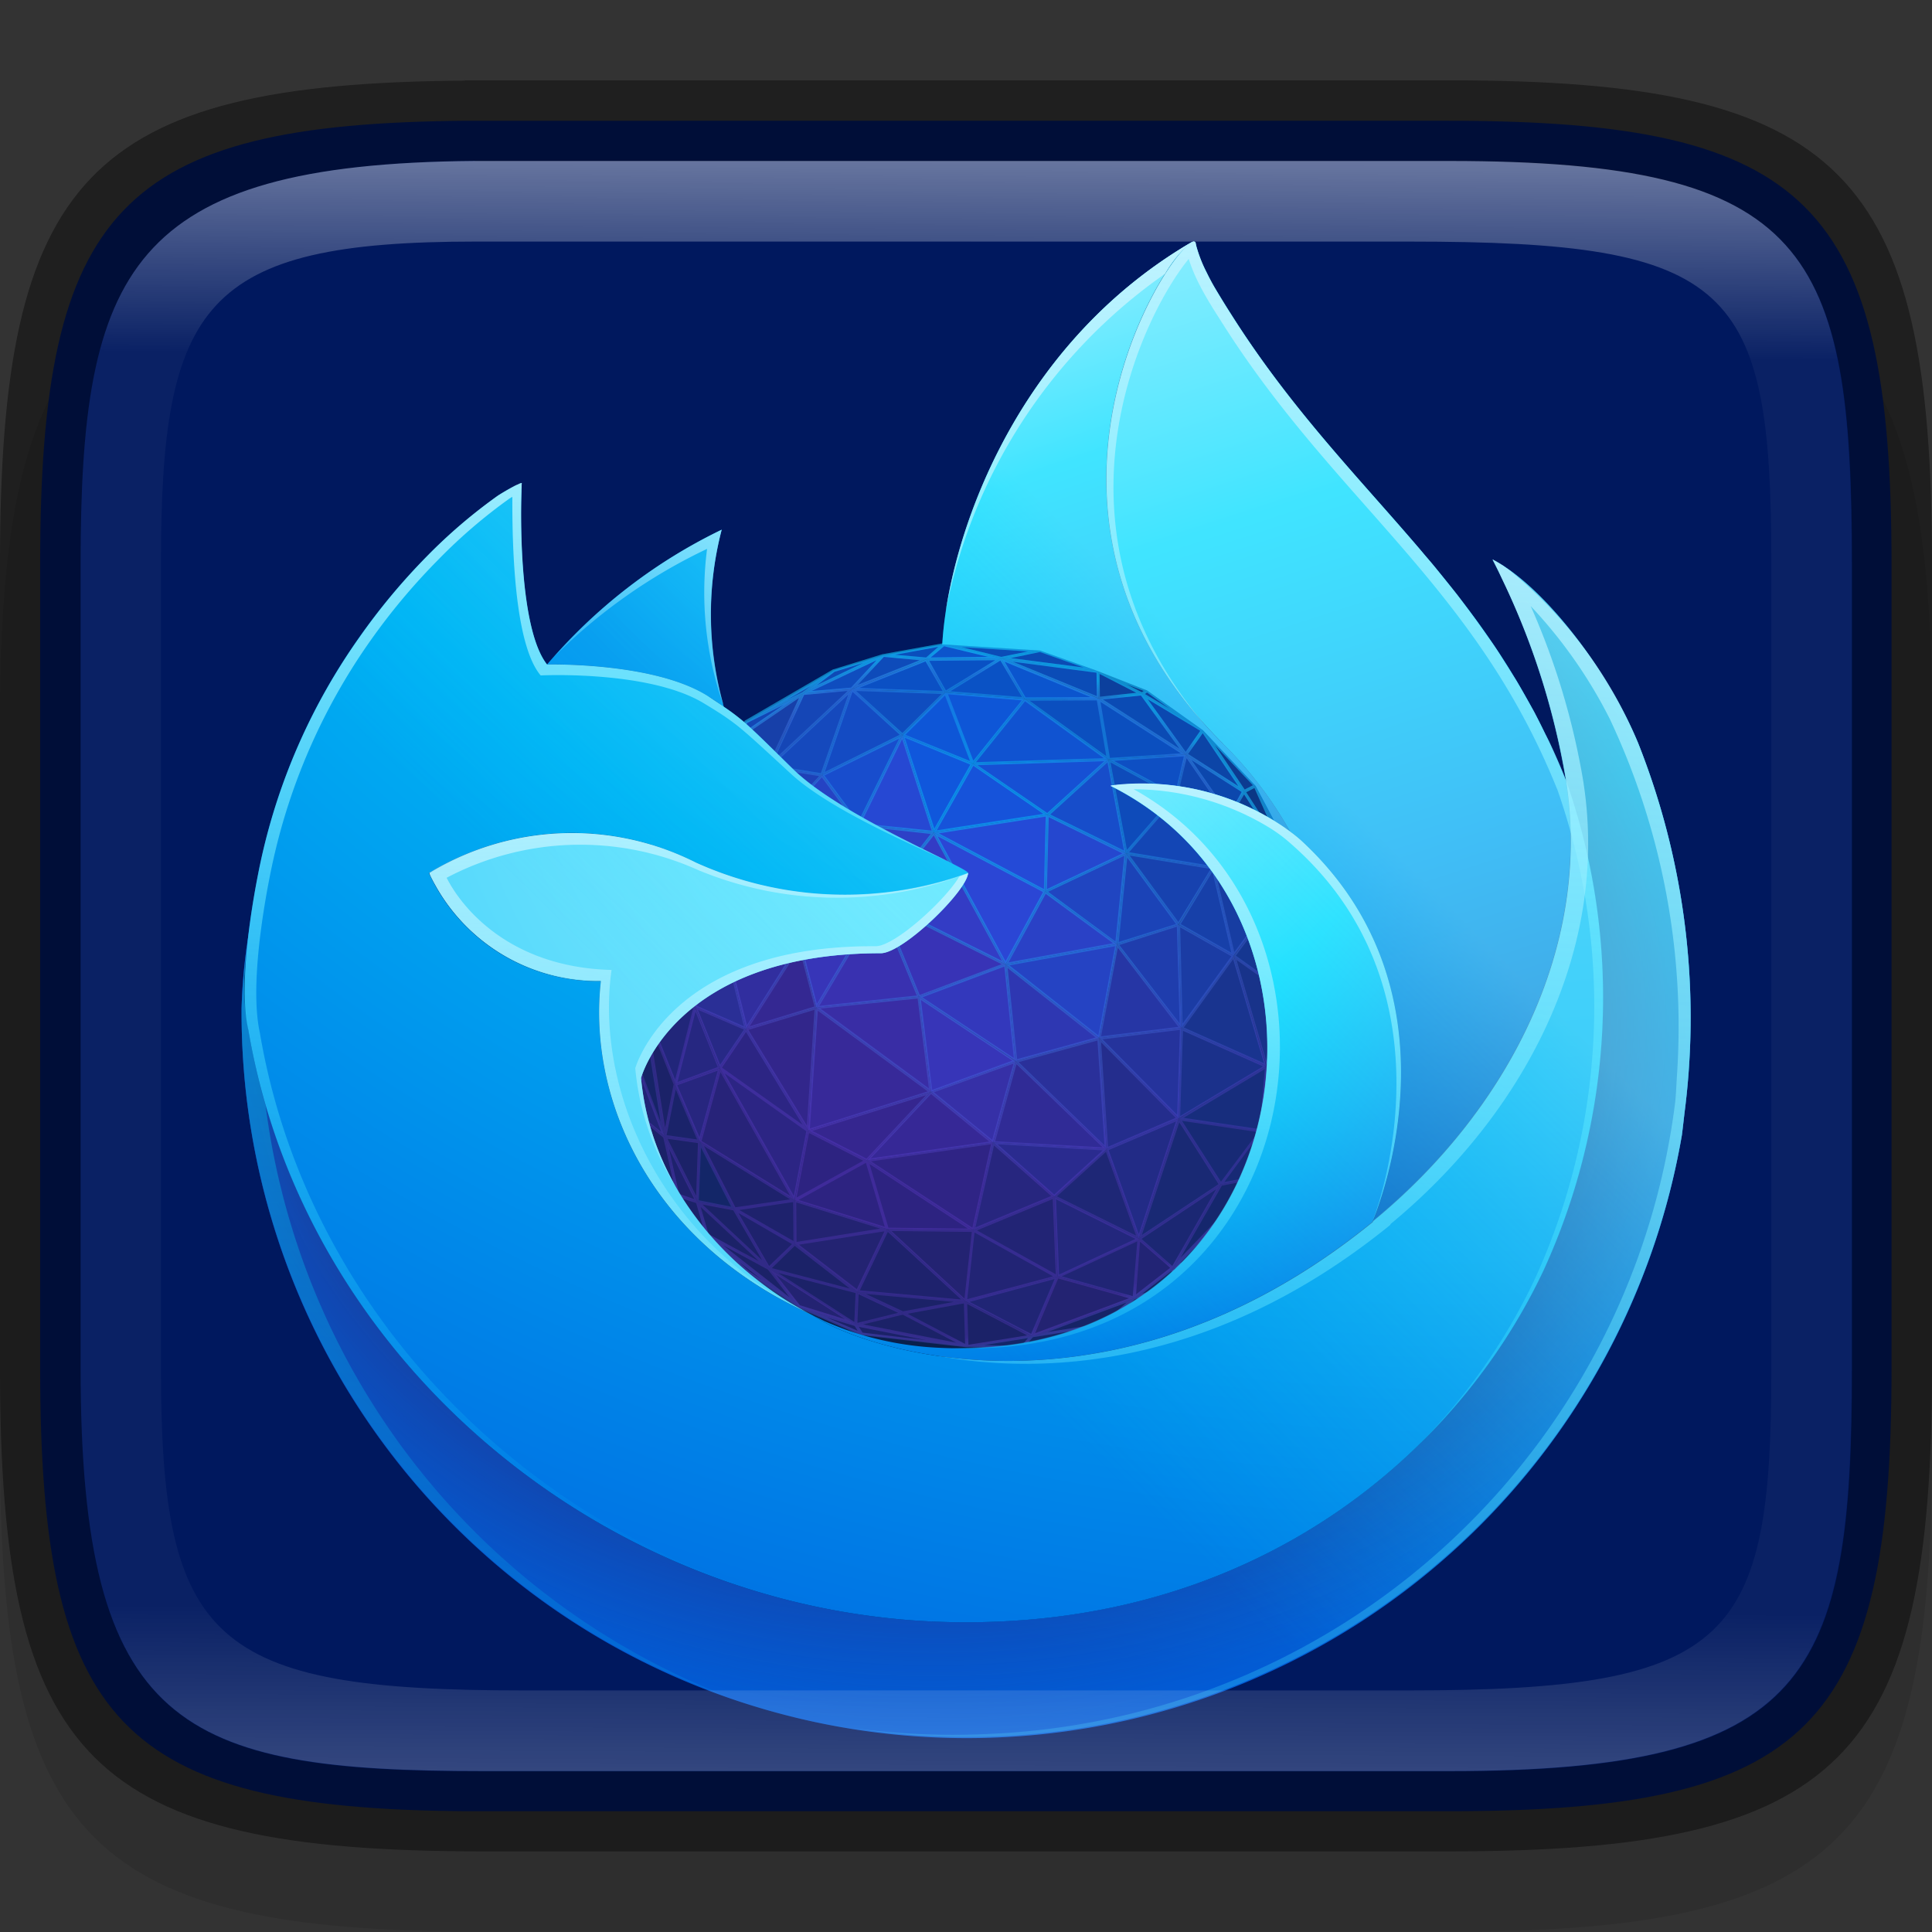 <?xml version="1.0" encoding="UTF-8" standalone="no"?>
<!-- Created with Inkscape (http://www.inkscape.org/) -->

<svg
   width="24"
   height="24"
   viewBox="0 0 6.35 6.35"
   version="1.1"
   id="svg5013"
   sodipodi:docname="firefox-developer-icon.svg"
   inkscape:version="1.1.2 (0a00cf5339, 2022-02-04)"
   xmlns:inkscape="http://www.inkscape.org/namespaces/inkscape"
   xmlns:sodipodi="http://sodipodi.sourceforge.net/DTD/sodipodi-0.dtd"
   xmlns:xlink="http://www.w3.org/1999/xlink"
   xmlns="http://www.w3.org/2000/svg"
   xmlns:svg="http://www.w3.org/2000/svg">
  <rect x="0" y="0" width="6.35" height="6.35" fill="#333333" stroke="none"/>
  <sodipodi:namedview
     id="namedview5015"
     pagecolor="#ffffff"
     bordercolor="#666666"
     borderopacity="1.0"
     inkscape:pageshadow="2"
     inkscape:pageopacity="0.0"
     inkscape:pagecheckerboard="0"
     inkscape:document-units="px"
     showgrid="false"
     units="px"
     showguides="true"
     inkscape:zoom="17.217113"
     inkscape:cx="2.6136786"
     inkscape:cy="18.266709"
     inkscape:window-width="1851"
     inkscape:window-height="1016"
     inkscape:window-x="0"
     inkscape:window-y="0"
     inkscape:window-maximized="1"
     inkscape:current-layer="svg5013" />
  <defs
     id="defs5010">
    <linearGradient
       inkscape:collect="always"
       xlink:href="#linearGradient1871"
       id="linearGradient1873"
       x1="11.047"
       y1="2.337"
       x2="10.795"
       y2="47.931"
       gradientUnits="userSpaceOnUse"
       gradientTransform="matrix(0.12,0,0,0.116,0.289,0.255)" />
    <linearGradient
       inkscape:collect="always"
       id="linearGradient1871">
      <stop
         style="stop-color:#ffffff;stop-opacity:1;"
         offset="0"
         id="stop1867" />
      <stop
         style="stop-color:#ffffff;stop-opacity:0.1"
         offset="0.12"
         id="stop2515" />
      <stop
         style="stop-color:#ffffff;stop-opacity:0.102"
         offset="0.9"
         id="stop2581" />
      <stop
         style="stop-color:#ffffff;stop-opacity:0.502"
         offset="1"
         id="stop1869" />
    </linearGradient>
    <radialGradient
       cx="42.067"
       cy="30.945"
       r="22.655"
       id="a-71"
       gradientTransform="matrix(0.061,0,0,0.061,0.717,0.793)"
       fx="42.067"
       fy="30.945"
       gradientUnits="userSpaceOnUse">
      <stop
         stop-color="#0DF"
         stop-opacity=".4"
         offset="10%"
         id="stop4593" />
      <stop
         stop-color="#7542E5"
         stop-opacity=".25"
         offset="90%"
         id="stop4595" />
    </radialGradient>
    <radialGradient
       cx="39.892"
       cy="41.404"
       fx="39.802"
       fy="41.404"
       r="19.257"
       id="b-4"
       gradientTransform="matrix(0.061,0,0,0.061,0.717,0.793)"
       gradientUnits="userSpaceOnUse">
      <stop
         stop-color="#7542E5"
         stop-opacity="0"
         offset="91%"
         id="stop4598" />
      <stop
         stop-color="#0DF"
         stop-opacity=".4"
         offset="100%"
         id="stop4600" />
    </radialGradient>
    <radialGradient
       cx="61.2"
       cy="9.81"
       fx="61.2"
       fy="9.81"
       r="89.403"
       gradientTransform="matrix(0.068,0,0,0.055,0.717,0.793)"
       id="c-2"
       gradientUnits="userSpaceOnUse">
      <stop
         stop-color="#80EBFF"
         offset="0%"
         id="stop4603" />
      <stop
         stop-color="#0DF"
         offset="26%"
         id="stop4605" />
      <stop
         stop-color="#0090ED"
         offset="53%"
         id="stop4607" />
      <stop
         stop-color="#0060DF"
         offset="86%"
         id="stop4609" />
    </radialGradient>
    <radialGradient
       cx="34.47"
       cy="46.829"
       fx="34.659"
       fy="46.829"
       r="89.403"
       gradientTransform="matrix(0.068,0,0,0.055,0.717,0.793)"
       id="d-8"
       gradientUnits="userSpaceOnUse">
      <stop
         stop-color="#321C64"
         stop-opacity=".8"
         offset="30%"
         id="stop4612" />
      <stop
         stop-color="#212F83"
         stop-opacity=".5"
         offset="37%"
         id="stop4614" />
      <stop
         stop-color="#0A47AC"
         stop-opacity=".14"
         offset="48%"
         id="stop4616" />
      <stop
         stop-color="#0250BB"
         stop-opacity="0"
         offset="53%"
         id="stop4618" />
    </radialGradient>
    <radialGradient
       cx="61.192"
       cy="-19.16"
       r="139.74"
       gradientTransform="matrix(0.067,0,0,0.056,0.717,0.793)"
       id="e-4"
       fx="61.192"
       fy="-19.16"
       gradientUnits="userSpaceOnUse">
      <stop
         stop-color="#80EBFF"
         offset="0%"
         id="stop4621" />
      <stop
         stop-color="#00B3F4"
         offset="47%"
         id="stop4623" />
      <stop
         stop-color="#0060DF"
         offset="84%"
         id="stop4625" />
      <stop
         stop-color="#592ACB"
         offset="100%"
         id="stop4627" />
    </radialGradient>
    <linearGradient
       x1="84.163"
       y1="-3.604"
       x2="91.018"
       y2="41.136"
       id="f-3"
       gradientTransform="matrix(0.042,0,0,0.089,0.717,0.793)"
       gradientUnits="userSpaceOnUse">
      <stop
         stop-color="#AAF2FF"
         offset="0%"
         id="stop4518" />
      <stop
         stop-color="#0DF"
         offset="29%"
         id="stop4520" />
      <stop
         stop-color="#0090ED"
         offset="61%"
         id="stop4522" />
      <stop
         stop-color="#0250BB"
         offset="89%"
         id="stop4524" />
    </linearGradient>
    <linearGradient
       x1="59.667"
       y1="0.008"
       x2="65.723"
       y2="30.05"
       id="g-5"
       gradientTransform="matrix(0.047,0,0,0.08,0.717,0.793)"
       gradientUnits="userSpaceOnUse">
      <stop
         stop-color="#AAF2FF"
         offset="0%"
         id="stop4527" />
      <stop
         stop-color="#0DF"
         offset="29%"
         id="stop4529" />
      <stop
         stop-color="#0090ED"
         offset="74%"
         id="stop4531" />
      <stop
         stop-color="#0250BB"
         offset="100%"
         id="stop4533" />
    </linearGradient>
    <radialGradient
       cx="37.3"
       cy="5.563"
       fx="37.3"
       fy="5.563"
       r="28.381"
       gradientTransform="matrix(0.061,0,0,0.062,0.717,0.793)"
       id="h-5"
       gradientUnits="userSpaceOnUse">
      <stop
         stop-color="#0DF"
         offset="0%"
         id="stop4630" />
      <stop
         stop-color="#0090ED"
         offset="82%"
         id="stop4632" />
    </radialGradient>
    <radialGradient
       cx="52.951"
       cy="21.181"
       fx="52.951"
       fy="21.181"
       r="85.36"
       gradientTransform="matrix(0.065,0,0,0.058,0.717,0.793)"
       id="i-8"
       gradientUnits="userSpaceOnUse">
      <stop
         stop-color="#80EBFF"
         offset="29%"
         id="stop4635" />
      <stop
         stop-color="#00B3F4"
         offset="100%"
         id="stop4637" />
    </radialGradient>
    <radialGradient
       cx="36.139"
       cy="15.884"
       fx="36.139"
       fy="15.884"
       r="71.747"
       gradientTransform="matrix(0.062,0,0,0.061,0.717,0.793)"
       id="j-8"
       gradientUnits="userSpaceOnUse">
      <stop
         stop-color="#AAF2FF"
         offset="18%"
         id="stop4640" />
      <stop
         stop-color="#0DF"
         offset="43%"
         id="stop4642" />
      <stop
         stop-color="#0060DF"
         offset="69%"
         id="stop4644" />
    </radialGradient>
    <linearGradient
       x1="68.992"
       y1="11.815"
       x2="17.022"
       y2="66.148"
       id="k-8"
       gradientTransform="matrix(0.06,0,0,0.062,0.717,0.793)"
       gradientUnits="userSpaceOnUse">
      <stop
         stop-color="#80EBFF"
         stop-opacity=".5"
         offset="24%"
         id="stop4536" />
      <stop
         stop-color="#0DF"
         stop-opacity="0"
         offset="70%"
         id="stop4538" />
    </linearGradient>
    <linearGradient
       x1="32.206"
       y1="33.09"
       x2="25.121"
       y2="60.567"
       id="l-9"
       gradientTransform="matrix(0.063,0,0,0.06,0.717,0.793)"
       gradientUnits="userSpaceOnUse">
      <stop
         stop-color="#BFF3FF"
         stop-opacity=".9"
         offset="0%"
         id="stop4541" />
      <stop
         stop-color="#80EBFF"
         stop-opacity=".5"
         offset="100%"
         id="stop4543" />
    </linearGradient>
    <linearGradient
       x1="95.009"
       y1="-0.824"
       x2="93.769"
       y2="57.468"
       id="m"
       gradientTransform="matrix(0.039,0,0,0.096,0.717,0.793)"
       gradientUnits="userSpaceOnUse">
      <stop
         stop-color="#BFF3FF"
         offset="0%"
         id="stop4546" />
      <stop
         stop-color="#0DF"
         stop-opacity="0"
         offset="100%"
         id="stop4548" />
    </linearGradient>
    <linearGradient
       x1="56.137"
       y1="-0.637"
       x2="55.329"
       y2="23.111"
       id="n"
       gradientTransform="matrix(0.05,0,0,0.075,0.717,0.793)"
       gradientUnits="userSpaceOnUse">
      <stop
         stop-color="#BFF3FF"
         offset="0%"
         id="stop4551" />
      <stop
         stop-color="#AAF2FF"
         stop-opacity=".5"
         offset="100%"
         id="stop4553" />
    </linearGradient>
    <linearGradient
       x1="58.333"
       y1="25.309"
       x2="56.716"
       y2="64.108"
       id="o"
       gradientTransform="matrix(0.055,0,0,0.069,0.717,0.793)"
       gradientUnits="userSpaceOnUse">
      <stop
         stop-color="#BFF3FF"
         offset="0%"
         id="stop4556" />
      <stop
         stop-color="#0DF"
         stop-opacity="0"
         offset="100%"
         id="stop4558" />
    </linearGradient>
    <linearGradient
       x1="23.729"
       y1="33.093"
       x2="25.866"
       y2="66.491"
       id="p"
       gradientTransform="matrix(0.065,0,0,0.058,0.717,0.793)"
       gradientUnits="userSpaceOnUse">
      <stop
         stop-color="#BFF3FF"
         stop-opacity=".8"
         offset="0%"
         id="stop4561" />
      <stop
         stop-color="#80EBFF"
         stop-opacity=".2"
         offset="100%"
         id="stop4563" />
    </linearGradient>
    <linearGradient
       x1="29.195"
       y1="12.975"
       x2="20.564"
       y2="26.988"
       id="q"
       gradientTransform="matrix(0.06,0,0,0.063,0.717,0.793)"
       gradientUnits="userSpaceOnUse">
      <stop
         stop-color="#BFF3FF"
         stop-opacity=".8"
         offset="0%"
         id="stop4566" />
      <stop
         stop-color="#80EBFF"
         stop-opacity=".2"
         offset="100%"
         id="stop4568" />
    </linearGradient>
    <linearGradient
       x1="18.502"
       y1="29.406"
       x2="16.875"
       y2="74.325"
       id="r"
       gradientTransform="matrix(0.049,0,0,0.077,0.717,0.793)"
       gradientUnits="userSpaceOnUse">
      <stop
         stop-color="#0DF"
         stop-opacity=".4"
         offset="0%"
         id="stop4571" />
      <stop
         stop-color="#0DF"
         stop-opacity="0"
         offset="100%"
         id="stop4573" />
    </linearGradient>
    <linearGradient
       x1="25.578"
       y1="4.555"
       x2="25.578"
       y2="57.368"
       id="s"
       gradientTransform="matrix(0.049,0,0,0.077,0.717,0.793)"
       gradientUnits="userSpaceOnUse">
      <stop
         stop-color="#BFF3FF"
         offset="0%"
         id="stop4576" />
      <stop
         stop-color="#0DF"
         stop-opacity="0"
         offset="100%"
         id="stop4578" />
    </linearGradient>
    <linearGradient
       x1="68.299"
       y1="12.778"
       x2="65.108"
       y2="89.877"
       id="t"
       gradientTransform="matrix(0.052,0,0,0.073,0.717,0.793)"
       gradientUnits="userSpaceOnUse">
      <stop
         stop-color="#BFF3FF"
         stop-opacity=".8"
         offset="0%"
         id="stop4581" />
      <stop
         stop-color="#0DF"
         stop-opacity="0"
         offset="100%"
         id="stop4583" />
    </linearGradient>
  </defs>
  <path
     d="M 1.528,0.794 C 0.288,0.803 1.9010417e-7,1.112 1.9010417e-7,2.381 v 2.381 c 0,1.29 0.298,1.587 1.588,1.587 h 3.175 c 1.29,0 1.587,-0.298 1.587,-1.587 v -2.381 c 0,-1.29 -0.298,-1.588 -1.587,-1.588 H 1.588 c -0.02,0 -0.04,-1.48e-4 -0.06,0 z"
     style="opacity:0.1;fill:#000000;stroke-width:0.265;stroke-linecap:round;stroke-linejoin:round"
     id="path9125"
     sodipodi:nodetypes="cssssssssc" />
  <path
     id="rect7669"
     style="fill:#808080;stroke-width:0.265;stroke-linecap:round;stroke-linejoin:round"
     d="M 1.797,0.661 C 0.661,0.67 0.397,0.953 0.397,2.117 v 2.117 c 0,1.164 0.264,1.447 1.4,1.455 h 0.055 2.646 c 1.182,0 1.455,-0.273 1.455,-1.455 V 2.117 c 0,-1.182 -0.273,-1.455 -1.455,-1.455 H 1.852 c -0.018,0 -0.037,-1.3565e-4 -0.055,0 z" />
  <path
     id="rect6397"
     style="fill:#00185e;fill-opacity:1;stroke-width:0.182;stroke-linejoin:round"
     d="M 1.533,0.397 C 0.397,0.405 0.132,0.688 0.132,1.852 v 2.646 c 0,1.164 0.264,1.447 1.4,1.455 H 1.587 4.762 c 1.182,0 1.455,-0.273 1.455,-1.455 V 1.852 c 0,-1.182 -0.273,-1.455 -1.455,-1.455 H 1.587 c -0.018,0 -0.037,-1.3571e-4 -0.055,0 z"
     sodipodi:nodetypes="cssccsssssc" />
  <path
     d="M 2.091,3.658 2.241,4.074 2.466,4.379 2.995,4.48 3.249,4.501 3.681,4.393 3.867,4.215 Z"
     id="path4649"
     inkscape:connector-curvature="0"
     style="fill:#09204d;stroke-width:0.061" />
  <path
     d="M 4.331,3.045 4.278,2.869 4.126,2.583 3.953,2.4 3.769,2.269 3.609,2.206 3.417,2.138 3.102,2.118 2.903,2.154 2.74,2.204 2.452,2.372 2.272,2.573 2.106,2.843 l -0.065,0.23 -0.012,0.348 0.062,0.237 0.137,0.27 0.097,0.131 0.134,0.123 0.167,0.113 0.206,0.09 0.345,0.04 0.18,0.005 L 3.625,4.356 3.863,4.225 4.017,4.094 4.136,3.952 4.304,3.622 4.341,3.397 Z"
     id="path4651"
     inkscape:connector-curvature="0"
     style="fill:#09204d;stroke-width:0.061" />
  <path
     d="M 3.107,2.276 2.966,2.416 3.197,2.51 3.368,2.297 Z"
     id="path4653"
     inkscape:connector-curvature="0"
     style="fill:#0e56d7;stroke-width:0.061" />
  <path
     d="M 3.197,2.51 3.643,2.496 3.368,2.297 Z"
     id="path4655"
     inkscape:connector-curvature="0"
     style="fill:#1053d1;stroke-width:0.061" />
  <path
     d="M 3.61,2.296 3.368,2.297 3.643,2.496 3.897,2.48 Z"
     id="path4657"
     inkscape:connector-curvature="0"
     style="fill:#0b4fbf;stroke-width:0.061" />
  <path
     d="M 3.897,2.48 3.753,2.281 3.953,2.4 Z"
     id="path4659"
     inkscape:connector-curvature="0"
     style="fill:#0b48b0;stroke-width:0.061" />
  <path
     d="M 4.089,2.602 3.897,2.48 3.953,2.4 Z"
     id="path4661"
     inkscape:connector-curvature="0"
     style="fill:#0c45a7;stroke-width:0.061" />
  <path
     d="M 3.897,2.48 3.865,2.616 4.04,2.686 Z"
     id="path4663"
     inkscape:connector-curvature="0"
     style="fill:#0f46af;stroke-width:0.061" />
  <path
     d="m 3.897,2.48 0.191,0.122 -0.048,0.084 z"
     id="path4665"
     inkscape:connector-curvature="0"
     style="fill:#0c47ad;stroke-width:0.061" />
  <path
     d="M 3.643,2.496 3.897,2.48 3.865,2.616 Z"
     id="path4667"
     inkscape:connector-curvature="0"
     style="fill:#0e4fc3;stroke-width:0.061" />
  <path
     d="M 3.643,2.496 3.442,2.678 3.701,2.805 Z"
     id="path4669"
     inkscape:connector-curvature="0"
     style="fill:#174dca;stroke-width:0.061" />
  <path
     d="M 3.197,2.51 3.643,2.496 3.442,2.678 Z"
     id="path4671"
     inkscape:connector-curvature="0"
     style="fill:#1650d4;stroke-width:0.061" />
  <path
     d="M 3.865,2.616 3.987,2.852 4.04,2.686 Z"
     id="path4673"
     inkscape:connector-curvature="0"
     style="fill:#1246b2;stroke-width:0.061" />
  <path
     d="M 3.987,2.852 4.04,2.686 4.168,2.989 Z"
     id="path4675"
     inkscape:connector-curvature="0"
     style="fill:#133ea1;stroke-width:0.061" />
  <path
     d="M 4.04,2.686 4.234,2.828 4.168,2.989 Z"
     id="path4677"
     inkscape:connector-curvature="0"
     style="fill:#103d98;stroke-width:0.061" />
  <path
     d="m 4.089,2.602 0.037,-0.019 0.108,0.245 z"
     id="path4679"
     inkscape:connector-curvature="0"
     style="fill:#0b3785;stroke-width:0.061" />
  <path
     d="M 4.234,2.828 4.278,2.869 4.126,2.583 Z"
     id="path4681"
     inkscape:connector-curvature="0"
     style="fill:#0b3685;stroke-width:0.061" />
  <path
     d="M 4.234,2.828 4.089,2.602 4.04,2.686 Z M 3.953,2.4 4.089,2.602 4.126,2.583 Z"
     id="path4683"
     inkscape:connector-curvature="0"
     style="fill:#0c3b91;stroke-width:0.061" />
  <path
     d="m 4.321,3.182 -0.043,-0.313 0.053,0.176 -0.01,0.137 z"
     id="path4685"
     inkscape:connector-curvature="0"
     style="fill:#0b3279;stroke-width:0.061" />
  <path
     d="m 4.234,2.828 0.087,0.354 -0.043,-0.313 z"
     id="path4687"
     inkscape:connector-curvature="0"
     style="fill:#0f388d;stroke-width:0.061" />
  <path
     d="M 4.168,2.989 4.321,3.182 4.234,2.828 Z"
     id="path4689"
     inkscape:connector-curvature="0"
     style="fill:#0d3481;stroke-width:0.061" />
  <path
     d="m 4.32,3.182 0.01,-0.137 0.011,0.352 -0.02,-0.215 z"
     id="path4691"
     inkscape:connector-curvature="0"
     style="fill:#0b2e71;stroke-width:0.061" />
  <path
     d="m 4.295,3.461 0.046,-0.064 -0.02,-0.215 z"
     id="path4693"
     inkscape:connector-curvature="0"
     style="fill:#0e2f77;stroke-width:0.061" />
  <path
     d="m 4.304,3.622 -0.037,0.018 0.074,-0.243 z"
     id="path4695"
     inkscape:connector-curvature="0"
     style="fill:#0e2969;stroke-width:0.061" />
  <path
     d="m 4.267,3.64 0.074,-0.243 -0.046,0.064 z"
     id="path4697"
     inkscape:connector-curvature="0"
     style="fill:#0c2a69;stroke-width:0.061" />
  <path
     d="m 4.295,3.461 0.026,-0.278 -0.079,0.093 z"
     id="path4699"
     inkscape:connector-curvature="0"
     style="fill:#123180;stroke-width:0.061" />
  <path
     d="M 4.267,3.64 4.295,3.461 4.143,3.716 Z"
     id="path4701"
     inkscape:connector-curvature="0"
     style="fill:#112b70;stroke-width:0.061" />
  <path
     d="m 4.168,2.989 0.153,0.193 -0.079,0.093 z"
     id="path4703"
     inkscape:connector-curvature="0"
     style="fill:#12378c;stroke-width:0.061" />
  <path
     d="M 4.295,3.461 4.242,3.275 4.162,3.504 Z"
     id="path4705"
     inkscape:connector-curvature="0"
     style="fill:#122e7b;stroke-width:0.061" />
  <path
     d="M 4.136,3.952 4.267,3.64 4.144,3.867 Z"
     id="path4707"
     inkscape:connector-curvature="0"
     style="fill:#11296c;stroke-width:0.061" />
  <path
     d="M 4.144,3.867 4.267,3.64 4.143,3.716 Z"
     id="path4709"
     inkscape:connector-curvature="0"
     style="fill:#142a72;stroke-width:0.061" />
  <path
     d="M 4.267,3.64 4.136,3.952 4.304,3.622 Z M 4.017,4.094 4.136,3.952 4.144,3.867 Z M 3.863,4.225 4.017,4.094 3.855,4.168 Z"
     id="path4711"
     inkscape:connector-curvature="0"
     style="fill:#112768;stroke-width:0.061" />
  <path
     d="m 2.968,4.316 -0.155,0.038 0.005,-0.108 z"
     id="path4713"
     inkscape:connector-curvature="0"
     style="fill:#1c226a;stroke-width:0.061" />
  <path
     d="M 2.106,2.843 2.149,2.827 2.041,3.073 Z"
     id="path4715"
     inkscape:connector-curvature="0"
     style="fill:#182b7a;stroke-width:0.061" />
  <path
     d="m 2.041,3.073 0.082,-0.015 0.026,-0.23 z"
     id="path4717"
     inkscape:connector-curvature="0"
     style="fill:#1f308d;stroke-width:0.061" />
  <path
     d="m 2.045,3.367 -0.005,-0.295 0.082,-0.015 z"
     id="path4719"
     inkscape:connector-curvature="0"
     style="fill:#1e2b7f;stroke-width:0.061" />
  <path
     d="m 3.865,2.616 -0.165,0.189 0.286,0.047 z M 2.43,2.423 2.64,2.279 2.452,2.373 Z"
     id="path4721"
     inkscape:connector-curvature="0"
     style="fill:#1346b5;stroke-width:0.061" />
  <path
     d="M 2.452,2.372 2.74,2.204 2.64,2.279 2.452,2.372"
     id="path4723"
     inkscape:connector-curvature="0"
     style="fill:#1244ac;stroke-width:0.061" />
  <path
     d="M 2.64,2.279 2.903,2.154 2.74,2.204 Z"
     id="path4725"
     inkscape:connector-curvature="0"
     style="fill:#0e4ab6;stroke-width:0.061" />
  <path
     d="M 3.643,2.496 3.701,2.805 3.865,2.616 Z M 2.8,2.265 3.045,2.166 2.902,2.154 Z"
     id="path4727"
     inkscape:connector-curvature="0"
     style="fill:#0e4bba;stroke-width:0.061" />
  <path
     d="m 3.102,2.118 -0.199,0.036 0.142,0.013 z"
     id="path4729"
     inkscape:connector-curvature="0"
     style="fill:#0a4ebc;stroke-width:0.061" />
  <path
     d="m 3.29,2.164 -0.245,0.002 0.057,-0.049"
     id="path4731"
     inkscape:connector-curvature="0"
     style="fill:#0c54cc;stroke-width:0.061" />
  <path
     d="M 3.753,2.28 3.61,2.296 3.897,2.48 Z M 3.29,2.164 3.609,2.206 3.417,2.138 Z"
     id="path4733"
     inkscape:connector-curvature="0"
     style="fill:#0b4bb4;stroke-width:0.061" />
  <path
     d="M 3.753,2.281 3.609,2.206 3.769,2.269 Z"
     id="path4735"
     inkscape:connector-curvature="0"
     style="fill:#0c3889;stroke-width:0.061" />
  <path
     d="m 2.091,3.658 0.095,0.078 -0.139,-0.369 z m 1.302,0.733 0.083,-0.195 -0.302,0.081 z m 0.083,-0.195 0.253,0.07 0.015,-0.195 z"
     id="path4737"
     inkscape:connector-curvature="0"
     style="fill:#202575;stroke-width:0.061" />
  <path
     d="M 3.855,4.168 3.743,4.071 4.012,3.893 Z"
     id="path4739"
     inkscape:connector-curvature="0"
     style="fill:#1b2773;stroke-width:0.061" />
  <path
     d="m 4.012,3.893 -0.157,0.276 0.162,-0.075 0.127,-0.226 z"
     id="path4741"
     inkscape:connector-curvature="0"
     style="fill:#15276d;stroke-width:0.061" />
  <path
     d="M 3.769,2.269 3.753,2.281 3.953,2.4 Z M 3.61,2.296 3.753,2.281 3.609,2.206 Z"
     id="path4743"
     inkscape:connector-curvature="0"
     style="fill:#0c409d;stroke-width:0.061" />
  <path
     d="m 3.102,2.118 0.188,0.046 0.127,-0.026 z m 0.507,0.088 -0.319,-0.042 0.32,0.131 z"
     id="path4745"
     inkscape:connector-curvature="0"
     style="fill:#0b4cb7;stroke-width:0.061" />
  <path
     d="m 3.29,2.164 0.078,0.133 0.242,-0.001 z"
     id="path4747"
     inkscape:connector-curvature="0"
     style="fill:#0b55ce;stroke-width:0.061" />
  <path
     d="M 3.29,2.164 3.368,2.297 3.107,2.276 Z"
     id="path4749"
     inkscape:connector-curvature="0"
     style="fill:#0a52c5;stroke-width:0.061" />
  <path
     d="M 3.045,2.167 3.107,2.276 3.29,2.164 Z"
     id="path4751"
     inkscape:connector-curvature="0"
     style="fill:#0951c4;stroke-width:0.061" />
  <path
     d="M 2.8,2.265 3.045,2.167 3.107,2.276 Z"
     id="path4753"
     inkscape:connector-curvature="0"
     style="fill:#0b50c4;stroke-width:0.061" />
  <path
     d="M 2.64,2.279 2.8,2.265 2.903,2.154 Z M 2.8,2.265 2.966,2.416 3.107,2.276 Z"
     id="path4755"
     inkscape:connector-curvature="0"
     style="fill:#0f4dbf;stroke-width:0.061" />
  <path
     d="M 2.8,2.265 2.529,2.519 2.64,2.279 Z"
     id="path4757"
     inkscape:connector-curvature="0"
     style="fill:#1546b6;stroke-width:0.061" />
  <path
     d="m 2.529,2.519 0.173,0.029 0.098,-0.283 z"
     id="path4759"
     inkscape:connector-curvature="0"
     style="fill:#1549bd;stroke-width:0.061" />
  <path
     d="m 2.702,2.547 0.098,-0.283 0.166,0.152 z"
     id="path4761"
     inkscape:connector-curvature="0"
     style="fill:#144bc3;stroke-width:0.061" />
  <path
     d="M 2.272,2.573 2.282,2.676 2.43,2.423 Z"
     id="path4763"
     inkscape:connector-curvature="0"
     style="fill:#173794;stroke-width:0.061" />
  <path
     d="M 2.149,2.827 2.272,2.573 2.282,2.676 Z"
     id="path4765"
     inkscape:connector-curvature="0"
     style="fill:#192f84;stroke-width:0.061" />
  <path
     d="m 2.282,2.676 0.147,-0.253 0.099,0.096 z"
     id="path4767"
     inkscape:connector-curvature="0"
     style="fill:#1a389b;stroke-width:0.061" />
  <path
     d="M 2.274,2.894 2.282,2.676 2.149,2.827 Z"
     id="path4769"
     inkscape:connector-curvature="0"
     style="fill:#1d3089;stroke-width:0.061" />
  <path
     d="M 2.274,2.894 2.282,2.676 2.456,2.817 Z"
     id="path4771"
     inkscape:connector-curvature="0"
     style="fill:#1e389f;stroke-width:0.061" />
  <path
     d="M 2.456,2.817 2.529,2.519 2.282,2.676 Z"
     id="path4773"
     inkscape:connector-curvature="0"
     style="fill:#1c40af;stroke-width:0.061" />
  <path
     d="M 2.456,2.817 2.529,2.519 2.702,2.547 Z"
     id="path4775"
     inkscape:connector-curvature="0"
     style="fill:#1e41b7;stroke-width:0.061" />
  <path
     d="M 2.122,3.057 2.149,2.827 2.274,2.894 Z"
     id="path4777"
     inkscape:connector-curvature="0"
     style="fill:#192c7d;stroke-width:0.061" />
  <path
     d="m 3.393,4.392 0.232,-0.036 0.103,-0.089 z M 2.029,3.421 2.046,3.367 2.041,3.072 Z M 2.123,3.057 2.046,3.367 2.185,3.736 2.117,3.309 Z"
     id="path4779"
     inkscape:connector-curvature="0"
     style="fill:#162467;stroke-width:0.061" />
  <path
     d="M 2.185,3.736 2.3,3.752 2.219,3.564 Z"
     id="path4781"
     inkscape:connector-curvature="0"
     style="fill:#1a236a;stroke-width:0.061" />
  <path
     d="m 3.855,4.168 -0.127,0.098 -0.103,0.089 0.239,-0.131 z m -0.677,0.257 0.18,0.005 0.267,-0.075 -0.232,0.036 z M 2.292,3.95 2.413,3.973 2.3,3.752 Z"
     id="path4783"
     inkscape:connector-curvature="0"
     style="fill:#132668;stroke-width:0.061" />
  <path
     d="M 2.818,4.246 2.613,4.088 2.528,4.17 2.813,4.354 Z M 2.091,3.658 2.228,3.929 2.185,3.736 Z m -0.062,-0.237 0.062,0.237 -0.045,-0.291 z m 1.145,0.857 -0.356,-0.032 0.15,0.07 -0.155,0.038 -0.187,-0.058 0.206,0.09 0.345,0.04 0.215,-0.034 z M 2.3,3.752 2.185,3.736 2.293,3.95 Z M 2.117,3.309 2.185,3.736 2.22,3.564 Z M 2.413,3.973 2.292,3.95 2.228,3.929 2.325,4.059 2.459,4.182 2.626,4.296 2.528,4.17 Z"
     id="path4785"
     inkscape:connector-curvature="0"
     style="fill:#1b2268;stroke-width:0.061" />
  <path
     d="M 2.122,3.057 2.285,3.309 2.274,2.894 Z"
     id="path4787"
     inkscape:connector-curvature="0"
     style="fill:#212a81;stroke-width:0.061" />
  <path
     d="m 2.117,3.309 0.103,0.255 0.065,-0.255 z"
     id="path4789"
     inkscape:connector-curvature="0"
     style="fill:#21267a;stroke-width:0.061" />
  <path
     d="m 2.219,3.564 0.065,-0.255 0.081,0.202 z"
     id="path4791"
     inkscape:connector-curvature="0"
     style="fill:#262781;stroke-width:0.061" />
  <path
     d="M 2.3,3.752 2.611,3.945 2.366,3.511 Z"
     id="path4793"
     inkscape:connector-curvature="0"
     style="fill:#272379;stroke-width:0.061" />
  <path
     d="m 2.228,3.929 0.064,0.021 -0.107,-0.214 z M 2.916,4.04 2.818,4.246 3.173,4.278 Z M 2.3,3.752 2.413,3.973 2.528,4.17 2.613,4.088 2.611,3.945 Z"
     id="path4795"
     inkscape:connector-curvature="0"
     style="fill:#1e226d;stroke-width:0.061" />
  <path
     d="M 3.743,4.071 3.728,4.266 3.855,4.168 Z M 3.199,4.043 3.173,4.278 3.475,4.196 3.465,3.933 Z"
     id="path4797"
     inkscape:connector-curvature="0"
     style="fill:#222475;stroke-width:0.061" />
  <path
     d="M 2.117,3.309 H 2.285 L 2.122,3.058 Z m 1.348,0.624 0.011,0.264 0.268,-0.125 z"
     id="path4799"
     inkscape:connector-curvature="0"
     style="fill:#23277d;stroke-width:0.061" />
  <path
     d="M 3.465,3.933 3.637,3.777 3.743,4.071 Z"
     id="path4801"
     inkscape:connector-curvature="0"
     style="fill:#1e2776;stroke-width:0.061" />
  <path
     d="M 3.743,4.071 3.874,3.676 3.637,3.777 Z"
     id="path4803"
     inkscape:connector-curvature="0"
     style="fill:#222b86;stroke-width:0.061" />
  <path
     d="M 4.012,3.893 3.743,4.071 3.874,3.676 Z"
     id="path4805"
     inkscape:connector-curvature="0"
     style="fill:#192974;stroke-width:0.061" />
  <path
     d="M 4.143,3.716 3.874,3.676 4.012,3.893 4.144,3.867 Z"
     id="path4807"
     inkscape:connector-curvature="0"
     style="fill:#172a75;stroke-width:0.061" />
  <path
     d="m 4.162,3.504 -0.288,0.173 0.27,0.04 0.152,-0.255 z"
     id="path4809"
     inkscape:connector-curvature="0"
     style="fill:#172d7d;stroke-width:0.061" />
  <path
     d="M 2.149,2.827 2.272,2.573 2.106,2.843 Z m 1.906,0.314 0.108,0.362 0.08,-0.229 z"
     id="path4811"
     inkscape:connector-curvature="0"
     style="fill:#18338a;stroke-width:0.061" />
  <path
     d="M 4.242,3.275 4.168,2.989 4.055,3.142 Z"
     id="path4813"
     inkscape:connector-curvature="0"
     style="fill:#153791;stroke-width:0.061" />
  <path
     d="M 3.874,3.676 4.162,3.504 3.883,3.379 Z"
     id="path4815"
     inkscape:connector-curvature="0"
     style="fill:#1b318b;stroke-width:0.061" />
  <path
     d="M 3.874,3.676 3.613,3.412 3.637,3.777 Z"
     id="path4817"
     inkscape:connector-curvature="0"
     style="fill:#242d8d;stroke-width:0.061" />
  <path
     d="M 3.465,3.933 3.264,3.755 3.637,3.777 Z"
     id="path4819"
     inkscape:connector-curvature="0"
     style="fill:#2a2b8f;stroke-width:0.061" />
  <path
     d="M 2.3,3.752 2.366,3.511 2.219,3.564 Z M 3.264,3.755 3.199,4.043 3.465,3.933 Z"
     id="path4821"
     inkscape:connector-curvature="0"
     style="fill:#27267f;stroke-width:0.061" />
  <path
     d="m 2.849,3.814 -0.193,-0.098 -0.044,0.229 0.304,0.095 0.283,0.003 z"
     id="path4823"
     inkscape:connector-curvature="0"
     style="fill:#2d2381;stroke-width:0.061" />
  <path
     d="M 3.199,4.043 3.264,3.755 2.849,3.814 Z"
     id="path4825"
     inkscape:connector-curvature="0"
     style="fill:#2f2485;stroke-width:0.061" />
  <path
     d="M 2.285,3.309 2.368,3.043 2.274,2.894 Z"
     id="path4827"
     inkscape:connector-curvature="0"
     style="fill:#233196;stroke-width:0.061" />
  <path
     d="M 2.456,2.817 2.822,2.71 2.629,3.105 Z"
     id="path4829"
     inkscape:connector-curvature="0"
     style="fill:#293cb7;stroke-width:0.061" />
  <path
     d="M 3.874,3.676 3.613,3.412 3.883,3.379 Z"
     id="path4831"
     inkscape:connector-curvature="0"
     style="fill:#25339c;stroke-width:0.061" />
  <path
     d="M 4.162,3.504 4.055,3.142 3.883,3.379 Z"
     id="path4833"
     inkscape:connector-curvature="0"
     style="fill:#19348f;stroke-width:0.061" />
  <path
     d="M 3.637,3.777 3.338,3.488 3.613,3.412 Z"
     id="path4835"
     inkscape:connector-curvature="0"
     style="fill:#2a309a;stroke-width:0.061" />
  <path
     d="M 3.264,3.755 3.637,3.777 3.338,3.488 Z"
     id="path4837"
     inkscape:connector-curvature="0"
     style="fill:#302b96;stroke-width:0.061" />
  <path
     d="M 3.264,3.755 3.06,3.589 3.338,3.488 Z"
     id="path4839"
     inkscape:connector-curvature="0"
     style="fill:#3630a7;stroke-width:0.061" />
  <path
     d="m 2.43,2.423 0.023,-0.051 -0.18,0.201 z M 3.987,2.852 4.054,3.142 4.167,2.989 Z"
     id="path4841"
     inkscape:connector-curvature="0"
     style="fill:#173da2;stroke-width:0.061" />
  <path
     d="M 2.456,2.817 2.629,3.105 2.368,3.043 Z"
     id="path4843"
     inkscape:connector-curvature="0"
     style="fill:#2a36a8;stroke-width:0.061" />
  <path
     d="M 2.368,3.043 2.629,3.105 2.452,3.382 Z"
     id="path4845"
     inkscape:connector-curvature="0"
     style="fill:#312e9f;stroke-width:0.061" />
  <path
     d="M 2.822,2.71 2.966,2.416 2.702,2.547 Z"
     id="path4847"
     inkscape:connector-curvature="0"
     style="fill:#184dcd;stroke-width:0.061" />
  <path
     d="M 2.285,3.309 2.452,3.382 2.366,3.511 Z"
     id="path4849"
     inkscape:connector-curvature="0"
     style="fill:#272986;stroke-width:0.061" />
  <path
     d="M 2.452,3.382 2.366,3.511 2.611,3.945 2.656,3.716 Z"
     id="path4851"
     inkscape:connector-curvature="0"
     style="fill:#2c2584;stroke-width:0.061" />
  <path
     d="M 2.656,3.716 2.683,3.312 2.452,3.382 Z"
     id="path4853"
     inkscape:connector-curvature="0"
     style="fill:#32268b;stroke-width:0.061" />
  <path
     d="M 2.656,3.716 3.06,3.589 2.683,3.312 Z"
     id="path4855"
     inkscape:connector-curvature="0"
     style="fill:#372999;stroke-width:0.061" />
  <path
     d="M 3.06,3.589 3.02,3.276 2.683,3.312 Z"
     id="path4857"
     inkscape:connector-curvature="0"
     style="fill:#392da5;stroke-width:0.061" />
  <path
     d="m 3.02,3.276 0.285,-0.107 0.033,0.318 z"
     id="path4859"
     inkscape:connector-curvature="0"
     style="fill:#3338bc;stroke-width:0.061" />
  <path
     d="M 2.849,3.814 3.264,3.755 3.06,3.589 Z"
     id="path4861"
     inkscape:connector-curvature="0"
     style="fill:#362896;stroke-width:0.061" />
  <path
     d="M 2.849,3.814 2.656,3.716 3.06,3.589 Z"
     id="path4863"
     inkscape:connector-curvature="0"
     style="fill:#35268f;stroke-width:0.061" />
  <path
     d="M 2.822,2.71 3.069,2.736 2.966,2.416 Z"
     id="path4865"
     inkscape:connector-curvature="0"
     style="fill:#2648d3;stroke-width:0.061" />
  <path
     d="M 3.197,2.51 2.966,2.416 3.069,2.736 Z"
     id="path4867"
     inkscape:connector-curvature="0"
     style="fill:#1057dc;stroke-width:0.061" />
  <path
     d="M 3.197,2.51 3.442,2.678 3.069,2.736 Z"
     id="path4869"
     inkscape:connector-curvature="0"
     style="fill:#1653da;stroke-width:0.061" />
  <path
     d="M 3.069,2.736 3.435,2.93 3.305,3.17 Z"
     id="path4871"
     inkscape:connector-curvature="0"
     style="fill:#2b46d5;stroke-width:0.061" />
  <path
     d="M 3.435,2.93 3.442,2.678 3.069,2.736 Z"
     id="path4873"
     inkscape:connector-curvature="0"
     style="fill:#244ad7;stroke-width:0.061" />
  <path
     d="M 3.435,2.93 3.442,2.678 3.701,2.805 Z"
     id="path4875"
     inkscape:connector-curvature="0"
     style="fill:#2547cf;stroke-width:0.061" />
  <path
     d="M 3.069,2.736 3.305,3.17 2.891,2.962 Z"
     id="path4877"
     inkscape:connector-curvature="0"
     style="fill:#333cc5;stroke-width:0.061" />
  <path
     d="M 3.02,3.276 3.305,3.17 2.891,2.962 Z"
     id="path4879"
     inkscape:connector-curvature="0"
     style="fill:#3833b6;stroke-width:0.061" />
  <path
     d="M 3.305,3.17 3.671,3.103 3.435,2.93 Z"
     id="path4881"
     inkscape:connector-curvature="0"
     style="fill:#2a41c6;stroke-width:0.061" />
  <path
     d="M 3.701,2.805 3.671,3.103 3.435,2.93 Z"
     id="path4883"
     inkscape:connector-curvature="0"
     style="fill:#2045c1;stroke-width:0.061" />
  <path
     d="M 3.701,2.805 3.873,3.039 3.671,3.103 Z"
     id="path4885"
     inkscape:connector-curvature="0"
     style="fill:#1b43b7;stroke-width:0.061" />
  <path
     d="M 3.987,2.852 3.701,2.805 3.873,3.039 Z"
     id="path4887"
     inkscape:connector-curvature="0"
     style="fill:#1742af;stroke-width:0.061" />
  <path
     d="M 2.529,2.519 2.64,2.279 2.43,2.423 Z M 3.987,2.852 3.874,3.039 4.055,3.142 Z"
     id="path4889"
     inkscape:connector-curvature="0"
     style="fill:#1740a9;stroke-width:0.061" />
  <path
     d="M 3.883,3.379 4.055,3.142 3.873,3.039 Z"
     id="path4891"
     inkscape:connector-curvature="0"
     style="fill:#1b3ca4;stroke-width:0.061" />
  <path
     d="M 3.883,3.379 3.873,3.039 3.671,3.103 Z"
     id="path4893"
     inkscape:connector-curvature="0"
     style="fill:#1f3dad;stroke-width:0.061" />
  <path
     d="M 2.456,2.817 2.822,2.71 2.702,2.547 Z M 3.305,3.17 3.613,3.412 3.671,3.103 Z"
     id="path4895"
     inkscape:connector-curvature="0"
     style="fill:#2543c3;stroke-width:0.061" />
  <path
     d="M 3.338,3.488 3.613,3.412 3.305,3.17 Z"
     id="path4897"
     inkscape:connector-curvature="0"
     style="fill:#2e37b2;stroke-width:0.061" />
  <path
     d="M 2.822,2.71 2.891,2.962 3.069,2.736 Z"
     id="path4899"
     inkscape:connector-curvature="0"
     style="fill:#2d40c7;stroke-width:0.061" />
  <path
     d="M 2.822,2.71 2.629,3.105 2.891,2.962 Z"
     id="path4901"
     inkscape:connector-curvature="0"
     style="fill:#3537b8;stroke-width:0.061" />
  <path
     d="M 2.891,2.962 2.683,3.312 3.02,3.276 Z"
     id="path4903"
     inkscape:connector-curvature="0"
     style="fill:#3931b0;stroke-width:0.061" />
  <path
     d="M 3.02,3.276 3.06,3.589 3.338,3.488 Z M 2.683,3.312 2.891,2.962 2.629,3.105 Z"
     id="path4905"
     inkscape:connector-curvature="0"
     style="fill:#3735b8;stroke-width:0.061" />
  <path
     d="M 2.452,3.382 2.629,3.105 2.683,3.312 Z"
     id="path4907"
     inkscape:connector-curvature="0"
     style="fill:#342892;stroke-width:0.061" />
  <path
     d="m 2.626,4.296 0.187,0.058 -0.285,-0.184 z m -0.013,-0.208 0.205,0.158 0.098,-0.206 -0.304,-0.095 z m 0.561,0.19 0.026,-0.235 -0.283,-0.003 z M 3.475,4.196 3.393,4.392 3.728,4.266 Z"
     id="path4909"
     inkscape:connector-curvature="0"
     style="fill:#232372;stroke-width:0.061" />
  <path
     d="m 2.285,3.309 0.083,-0.266 0.084,0.339 z"
     id="path4911"
     inkscape:connector-curvature="0"
     style="fill:#2a2f96;stroke-width:0.061" />
  <path
     d="m 2.368,3.043 0.088,-0.226 -0.183,0.078 z m 1.303,0.06 -0.058,0.309 0.27,-0.033 z"
     id="path4913"
     inkscape:connector-curvature="0"
     style="fill:#2636a5;stroke-width:0.061" />
  <path
     d="M 4.346,3.397 V 3.397 L 4.336,3.045 v -0.001 L 4.283,2.868 V 2.867 L 4.131,2.581 3.957,2.397 H 3.956 L 3.772,2.265 h -7.388e-4 l -0.16,-0.063 h -0.001 l -0.192,-0.068 h -0.001 L 3.102,2.114 h -0.001 l -0.199,0.036 h -7.387e-4 l -0.162,0.05 h -0.001 L 2.449,2.368 2.269,2.569 2.104,2.838 v 6.713e-4 L 2.038,3.069 v 8.697e-4 l -0.012,0.348 v 0.002 l 0.062,0.237 v 8.022e-4 l 0.137,0.27 v 4.264e-4 l 0.095,0.134 v 3.128e-4 L 2.454,4.185 h 3.798e-4 l 0.167,0.113 h 3.798e-4 l 0.206,0.09 h 0.001 l 0.345,0.04 h 4.897e-4 l 0.18,0.005 h 0.001 l 0.267,-0.075 h 9.288e-4 l 0.238,-0.131 4.264e-4,-3.127e-4 h 3.016e-4 L 4.018,4.097 4.137,3.955 4.137,3.954 4.305,3.625 v -0.001 l 0.037,-0.225 v -5.488e-4 z m -1.884,0.781 -0.035,-0.032 0.078,0.061 z m 0.506,0.132 -0.122,-0.057 0.289,0.026 z M 3.013,3.272 2.693,3.306 2.89,2.974 Z M 2.901,2.973 3.292,3.169 3.023,3.27 Z m 0.115,0.309 0.037,0.295 -0.356,-0.262 z m 0.033,0.305 -0.387,0.122 0.026,-0.387 z M 3.027,3.287 3.327,3.486 3.064,3.582 Z m 0.005,-0.009 0.269,-0.101 0.031,0.3 z M 3.445,2.931 3.695,2.813 3.666,3.094 Z M 3.658,3.1 3.315,3.163 3.437,2.938 Z M 3.305,3.159 3.082,2.749 3.428,2.932 Z M 3.293,3.158 2.899,2.961 3.069,2.746 Z M 2.685,3.299 2.635,3.107 2.877,2.976 Z M 2.652,3.699 2.46,3.385 2.677,3.319 Z M 3.043,3.6 2.848,3.808 2.67,3.717 Z M 3.331,3.496 3.261,3.746 3.07,3.59 Z M 3.312,3.182 3.601,3.41 3.343,3.481 Z m 0.006,-0.009 0.347,-0.063 -0.055,0.293 z m 0.359,-0.077 0.028,-0.277 0.16,0.218 z m 0.191,-0.05 0.009,0.317 -0.198,-0.257 z M 3.441,2.922 3.447,2.686 3.689,2.805 Z m -0.01,0 -0.345,-0.183 0.351,-0.055 z m -0.537,0.029 -0.065,-0.235 0.23,0.025 z m -0.008,0.009 -0.245,0.132 0.18,-0.367 z M 2.677,3.308 2.464,3.373 2.627,3.117 Z M 2.638,3.697 2.373,3.509 2.452,3.392 Z m 0.021,0.027 0.178,0.091 -0.219,0.121 z m 0.401,-0.128 0.191,0.156 -0.389,0.055 z m 0.281,-0.098 0.283,0.273 -0.353,-0.02 z m 0.007,-0.007 0.259,-0.071 0.023,0.344 z M 3.674,3.115 3.873,3.375 3.619,3.406 Z M 3.879,3.048 4.047,3.143 3.887,3.364 Z M 3.881,3.037 3.985,2.865 4.047,3.131 Z m -0.008,-0.007 -0.16,-0.218 0.266,0.044 z M 3.452,2.677 3.64,2.506 3.694,2.795 Z M 3.079,2.729 3.199,2.517 3.429,2.675 Z M 2.83,2.706 2.965,2.43 3.062,2.73 Z M 2.628,3.094 2.464,2.82 2.812,2.718 Z M 2.455,3.369 2.375,3.05 2.62,3.108 Z M 2.367,3.499 2.294,3.319 2.445,3.384 Z M 2.65,3.718 2.609,3.93 2.382,3.528 Z M 2.846,3.822 2.908,4.032 2.625,3.944 Z M 3.257,3.761 3.196,4.035 2.863,3.817 Z M 3.624,3.781 3.465,3.926 3.279,3.761 Z M 3.619,3.426 3.864,3.674 3.642,3.769 Z m 0.005,-0.01 0.254,-0.031 -0.009,0.279 z M 4.053,3.153 4.154,3.494 3.891,3.377 Z M 3.995,2.865 4.16,2.99 4.057,3.129 Z M 3.711,2.801 3.864,2.625 3.978,2.845 Z M 3.704,2.793 3.65,2.506 3.857,2.618 Z M 3.442,2.672 3.213,2.515 3.629,2.502 Z M 3.071,2.723 2.974,2.425 3.189,2.513 Z M 2.821,2.7 2.71,2.549 2.955,2.428 Z m -0.008,0.007 -0.341,0.099 0.229,-0.251 z M 2.618,3.097 2.375,3.039 2.457,2.828 Z M 2.445,3.373 2.291,3.306 2.368,3.062 Z M 2.359,3.507 2.227,3.556 2.286,3.325 Z M 2.597,3.93 2.306,3.75 2.368,3.524 Z M 2.893,4.038 2.618,4.082 2.617,3.952 Z M 2.858,3.826 3.181,4.038 2.92,4.035 Z M 3.267,3.765 3.455,3.931 3.206,4.034 Z m 0.368,0.021 0.099,0.275 -0.26,-0.129 z m 0.009,-0.006 0.221,-0.094 -0.122,0.37 z m 0.244,-0.392 0.263,0.117 -0.272,0.163 z m 0.176,-0.233 0.172,0.122 -0.074,0.21 z m -0.002,-0.014 0.103,-0.139 0.068,0.261 z M 3.993,2.85 4.041,2.701 4.155,2.973 Z M 3.986,2.839 3.876,2.626 4.034,2.689 Z M 3.662,2.501 3.891,2.486 3.862,2.609 Z M 3.208,2.505 3.369,2.305 3.628,2.492 Z M 3.199,2.5 3.116,2.282 3.358,2.302 Z M 3.188,2.501 2.976,2.415 3.106,2.286 Z M 2.711,2.537 2.802,2.274 2.957,2.415 Z M 2.466,2.798 2.533,2.525 2.692,2.551 Z M 2.367,3.032 2.282,2.897 2.447,2.827 Z m -0.005,0.012 -0.073,0.233 -0.01,-0.364 z M 2.278,3.314 2.219,3.548 2.125,3.314 Z M 2.123,3.304 2.128,3.075 2.276,3.304 Z M 2.359,3.519 2.299,3.737 2.226,3.567 Z M 2.597,3.942 2.417,3.968 2.314,3.767 Z m 0.01,0.009 0.001,0.128 L 2.43,3.977 Z M 2.907,4.047 2.816,4.237 2.626,4.091 Z m 0.011,0.002 0.241,0.222 -0.333,-0.03 z m 0.012,-0.003 0.264,0.003 -0.024,0.219 z M 3.46,3.941 3.47,4.188 3.211,4.044 Z M 3.471,3.942 3.732,4.072 3.481,4.189 Z M 3.876,3.689 4.005,3.892 3.753,4.059 Z m 0.009,-0.005 0.25,0.037 -0.122,0.163 z m 0.005,-0.01 0.267,-0.16 -0.017,0.197 z m 0.353,-0.381 0.047,0.165 -0.118,0.038 z M 4.179,3.012 4.314,3.182 4.245,3.264 Z M 4.052,2.701 4.228,2.83 4.168,2.975 Z M 3.871,2.613 3.9,2.492 4.026,2.675 Z M 3.648,2.491 3.617,2.307 3.881,2.476 Z m -0.012,-0.006 -0.252,-0.182 0.221,-0.001 z M 3.124,2.272 3.288,2.171 3.359,2.291 Z M 2.966,2.409 2.814,2.271 3.095,2.281 Z M 2.698,2.541 2.54,2.515 2.788,2.283 Z M 2.453,2.807 2.291,2.676 2.521,2.53 Z m -0.007,0.008 -0.167,0.071 0.008,-0.2 z M 2.279,3.29 2.129,3.058 2.269,2.907 Z m -0.065,0.274 -0.028,0.142 -0.056,-0.353 z m 0.007,0.017 0.07,0.164 -0.1,-0.014 z m 0.182,0.385 -0.106,-0.021 0.007,-0.173 z m 0.2,0.123 -0.075,0.072 -0.101,-0.174 z m 0.009,0.006 0.181,0.14 -0.256,-0.067 z M 3.203,4.051 3.461,4.195 3.179,4.27 Z M 3.738,4.08 3.723,4.26 3.49,4.195 Z M 3.997,3.909 3.853,4.161 3.752,4.072 Z M 4.138,3.731 4.139,3.863 4.024,3.885 Z m 0.029,-0.224 0.117,-0.038 -0.133,0.224 z m 0.081,-0.231 0.066,-0.078 -0.021,0.234 z m -0.074,-0.288 0.059,-0.143 0.077,0.315 z m -0.127,-0.304 0.042,-0.073 0.126,0.196 z m -0.007,-0.008 -0.124,-0.178 0.165,0.105 z M 3.625,2.299 3.75,2.286 3.877,2.461 Z M 3.371,2.292 3.302,2.175 3.584,2.291 Z m -0.262,-0.023 -0.055,-0.097 0.217,-0.002 z m -0.011,0.002 -0.274,-0.01 0.218,-0.087 z M 2.545,2.496 2.643,2.284 2.786,2.271 Z m -0.018,0.013 -0.09,-0.086 0.189,-0.129 z m -0.007,0.008 L 2.298,2.66 2.431,2.431 Z M 2.269,2.886 2.157,2.826 2.277,2.69 Z m -0.004,0.01 -0.136,0.146 0.024,-0.207 z m -0.154,0.411 -0.057,0.047 0.062,-0.249 z m 0.001,0.012 0.059,0.368 L 2.051,3.369 Z M 2.294,3.757 2.288,3.93 2.194,3.743 Z M 2.41,3.978 2.505,4.142 2.309,3.959 Z m 0.402,0.272 -0.004,0.095 -0.25,-0.161 z m 0.01,0.004 0.13,0.061 -0.134,0.033 z m 0.346,0.03 0.004,0.133 -0.189,-0.099 z m 0.298,-0.08 -0.077,0.18 -0.202,-0.105 z m 0.012,-0.002 0.233,0.065 -0.309,0.115 z m 0.269,-0.121 0.099,0.086 -0.112,0.087 z M 4.016,3.897 4.129,3.875 3.88,4.134 Z M 4.15,3.847 4.149,3.718 4.254,3.654 Z m 0.009,-0.147 0.127,-0.214 -0.023,0.15 z m 0.162,-0.462 0.015,0.157 -0.034,0.047 z m -0.078,-0.394 0.029,0.027 0.029,0.211 z M 4.096,2.604 4.123,2.59 4.203,2.769 Z M 3.905,2.478 3.953,2.41 4.07,2.584 Z M 3.897,2.471 3.772,2.298 3.945,2.402 Z M 3.615,2.29 3.614,2.215 3.735,2.277 Z m -0.01,-0.002 -0.276,-0.113 0.275,0.036 z M 3.059,2.161 3.103,2.124 3.248,2.159 Z M 2.819,2.251 2.905,2.159 3.023,2.17 Z M 2.797,2.26 2.668,2.271 2.881,2.17 Z M 2.442,2.408 2.456,2.376 2.575,2.317 Z M 2.286,2.659 2.277,2.575 2.406,2.452 Z m -0.009,0.015 -0.107,0.121 0.099,-0.203 z M 2.118,3.053 2.049,3.066 2.14,2.861 Z m -0.002,0.011 -0.065,0.263 -0.004,-0.25 z M 2.173,3.72 2.095,3.656 2.058,3.416 Z M 2.282,3.941 2.232,3.924 2.199,3.776 Z m 0.212,0.204 -0.165,-0.089 -0.026,-0.089 z m 0.03,0.028 0.071,0.091 -0.218,-0.171 z m 0.027,0.017 0.227,0.146 -0.149,-0.046 z M 2.967,4.321 3.143,4.413 2.837,4.353 Z m 0.212,-0.035 0.197,0.103 -0.193,0.031 z m 0.524,-0.005 -0.08,0.069 -0.18,0.028 z m 0.148,-0.104 0.007,0.043 -0.104,0.032 z M 4.119,3.9 4.013,4.09 3.878,4.152 Z m 0.03,-0.032 0.071,-0.132 -0.076,0.181 z m 0.151,-0.406 0.027,-0.037 -0.043,0.142 z m 0.026,-0.281 -3.575e-4,-0.003 0.003,-0.035 0.003,0.091 z m -0.007,-0.052 -0.027,-0.195 0.033,0.111 z M 4.239,2.825 4.19,2.714 4.258,2.843 Z m -0.148,-0.23 -0.098,-0.146 0.125,0.132 z m -0.328,-0.314 0.007,-0.005 0.075,0.054 z m -0.01,-0.006 -0.051,-0.026 0.057,0.022 z m -0.431,-0.112 0.096,-0.02 0.144,0.051 z m -0.031,-0.004 -0.13,-0.032 0.218,0.014 z m -0.247,0.002 -0.102,-0.009 0.142,-0.026 z m -0.359,0.091 0.058,-0.044 0.094,-0.029 z m -0.048,0.023 -0.05,0.025 0.078,-0.045 z m -0.212,0.145 -0.06,0.057 0.068,-0.076 z M 2.145,2.823 2.118,2.833 2.222,2.665 Z m -0.035,0.024 0.029,-0.011 -0.073,0.165 z m -0.071,0.428 0.001,0.092 -0.005,0.017 z m 0.005,0.115 0.026,0.169 -0.036,-0.138 z M 2.18,3.739 2.214,3.889 2.107,3.678 Z m 0.108,0.215 0.023,0.079 -0.069,-0.094 z m 0.521,0.404 0.01,0.016 -0.102,-0.044 z m 0.026,0.022 -0.012,-0.019 0.222,0.044 z m 0.544,0.018 -0.023,0.026 -0.122,-0.003 z m 0.016,-0.003 0.145,-0.023 -0.167,0.047 z m 0.335,-0.125 0.085,-0.026 -0.15,0.083 z m 0.136,-0.056 -0.007,-0.043 0.124,-0.057 z m 0.269,-0.323 -0.006,0.058 -0.082,0.098 z m 0.135,-0.248 0.021,-0.01 -0.096,0.189 z m 0.028,-0.025 -0.024,0.011 0.047,-0.156 z"
     id="path4915"
     inkscape:connector-curvature="0"
     style="fill:url(#a-71);stroke-width:0.061" />
  <path
     d="M 4.346,3.397 V 3.397 L 4.336,3.045 v -0.001 L 4.283,2.868 V 2.867 L 4.131,2.581 3.957,2.397 H 3.956 L 3.772,2.265 h -7.388e-4 l -0.16,-0.063 h -0.001 l -0.192,-0.068 h -0.001 L 3.102,2.114 h -0.001 l -0.199,0.036 h -7.387e-4 l -0.162,0.05 h -0.001 L 2.449,2.368 2.269,2.569 2.104,2.838 v 6.713e-4 L 2.038,3.069 v 8.697e-4 l -0.012,0.348 v 0.002 l 0.062,0.237 v 8.022e-4 l 0.137,0.27 v 4.264e-4 l 0.095,0.134 v 3.128e-4 L 2.454,4.185 h 3.798e-4 l 0.167,0.113 h 3.798e-4 l 0.206,0.09 h 0.001 l 0.345,0.04 h 4.897e-4 l 0.18,0.005 h 0.001 l 0.267,-0.075 h 9.288e-4 l 0.238,-0.131 4.264e-4,-3.127e-4 h 3.016e-4 L 4.018,4.097 4.137,3.955 4.137,3.954 4.305,3.625 v -0.001 l 0.037,-0.225 v -5.488e-4 z m -1.884,0.781 -0.035,-0.032 0.078,0.061 z m 0.506,0.132 -0.122,-0.057 0.289,0.026 z M 3.013,3.272 2.693,3.306 2.89,2.974 Z M 2.901,2.973 3.292,3.169 3.023,3.27 Z m 0.115,0.309 0.037,0.295 -0.356,-0.262 z m 0.033,0.305 -0.387,0.122 0.026,-0.387 z M 3.027,3.287 3.327,3.486 3.064,3.582 Z m 0.005,-0.009 0.269,-0.101 0.031,0.3 z M 3.445,2.931 3.695,2.813 3.666,3.094 Z M 3.658,3.1 3.315,3.163 3.437,2.938 Z M 3.305,3.159 3.082,2.749 3.428,2.932 Z M 3.293,3.158 2.899,2.961 3.069,2.746 Z M 2.685,3.299 2.635,3.107 2.877,2.976 Z M 2.652,3.699 2.46,3.385 2.677,3.319 Z M 3.043,3.6 2.848,3.808 2.67,3.717 Z M 3.331,3.496 3.261,3.746 3.07,3.59 Z M 3.312,3.182 3.601,3.41 3.343,3.481 Z m 0.006,-0.009 0.347,-0.063 -0.055,0.293 z m 0.359,-0.077 0.028,-0.277 0.16,0.218 z m 0.191,-0.05 0.009,0.317 -0.198,-0.257 z M 3.441,2.922 3.447,2.686 3.689,2.805 Z m -0.01,0 -0.345,-0.183 0.351,-0.055 z m -0.537,0.029 -0.065,-0.235 0.23,0.025 z m -0.008,0.009 -0.245,0.132 0.18,-0.367 z M 2.677,3.308 2.464,3.373 2.627,3.117 Z M 2.638,3.697 2.373,3.509 2.452,3.392 Z m 0.021,0.027 0.178,0.091 -0.219,0.121 z m 0.401,-0.128 0.191,0.156 -0.389,0.055 z m 0.281,-0.098 0.283,0.273 -0.353,-0.02 z m 0.007,-0.007 0.259,-0.071 0.023,0.344 z M 3.674,3.115 3.873,3.375 3.619,3.406 Z M 3.879,3.048 4.047,3.143 3.887,3.364 Z M 3.881,3.037 3.985,2.865 4.047,3.131 Z m -0.008,-0.007 -0.16,-0.218 0.266,0.044 z M 3.452,2.677 3.64,2.506 3.694,2.795 Z M 3.079,2.729 3.199,2.517 3.429,2.675 Z M 2.83,2.706 2.965,2.43 3.062,2.73 Z M 2.628,3.094 2.464,2.82 2.812,2.718 Z M 2.455,3.369 2.375,3.05 2.62,3.108 Z M 2.367,3.499 2.294,3.319 2.445,3.384 Z M 2.65,3.718 2.609,3.93 2.382,3.528 Z M 2.846,3.822 2.908,4.032 2.625,3.944 Z M 3.257,3.761 3.196,4.035 2.863,3.817 Z M 3.624,3.781 3.465,3.926 3.279,3.761 Z M 3.619,3.426 3.864,3.674 3.642,3.769 Z m 0.005,-0.01 0.254,-0.031 -0.009,0.279 z M 4.053,3.153 4.154,3.494 3.891,3.377 Z M 3.995,2.865 4.16,2.99 4.057,3.129 Z M 3.711,2.801 3.864,2.625 3.978,2.845 Z M 3.704,2.793 3.65,2.506 3.857,2.618 Z M 3.442,2.672 3.213,2.515 3.629,2.502 Z M 3.071,2.723 2.974,2.425 3.189,2.513 Z M 2.821,2.7 2.71,2.549 2.955,2.428 Z m -0.008,0.007 -0.341,0.099 0.229,-0.251 z M 2.618,3.097 2.375,3.039 2.457,2.828 Z M 2.445,3.373 2.291,3.306 2.368,3.062 Z M 2.359,3.507 2.227,3.556 2.286,3.325 Z M 2.597,3.93 2.306,3.75 2.368,3.524 Z M 2.893,4.038 2.618,4.082 2.617,3.952 Z M 2.858,3.826 3.181,4.038 2.92,4.035 Z M 3.267,3.765 3.455,3.931 3.206,4.034 Z m 0.368,0.021 0.099,0.275 -0.26,-0.129 z m 0.009,-0.006 0.221,-0.094 -0.122,0.37 z m 0.244,-0.392 0.263,0.117 -0.272,0.163 z m 0.176,-0.233 0.172,0.122 -0.074,0.21 z m -0.002,-0.014 0.103,-0.139 0.068,0.261 z M 3.993,2.85 4.041,2.701 4.155,2.973 Z M 3.986,2.839 3.876,2.626 4.034,2.689 Z M 3.662,2.501 3.891,2.486 3.862,2.609 Z M 3.208,2.505 3.369,2.305 3.628,2.492 Z M 3.199,2.5 3.116,2.282 3.358,2.302 Z M 3.188,2.501 2.976,2.415 3.106,2.286 Z M 2.711,2.537 2.802,2.274 2.957,2.415 Z M 2.466,2.798 2.533,2.525 2.692,2.551 Z M 2.367,3.032 2.282,2.897 2.447,2.827 Z m -0.005,0.012 -0.073,0.233 -0.01,-0.364 z M 2.278,3.314 2.219,3.548 2.125,3.314 Z M 2.123,3.304 2.128,3.075 2.276,3.304 Z M 2.359,3.519 2.299,3.737 2.226,3.567 Z M 2.597,3.942 2.417,3.968 2.314,3.767 Z m 0.01,0.009 0.001,0.128 L 2.43,3.977 Z M 2.907,4.047 2.816,4.237 2.626,4.091 Z m 0.011,0.002 0.241,0.222 -0.333,-0.03 z m 0.012,-0.003 0.264,0.003 -0.024,0.219 z M 3.46,3.941 3.47,4.188 3.211,4.044 Z M 3.471,3.942 3.732,4.072 3.481,4.189 Z M 3.876,3.689 4.005,3.892 3.753,4.059 Z m 0.009,-0.005 0.25,0.037 -0.122,0.163 z m 0.005,-0.01 0.267,-0.16 -0.017,0.197 z m 0.353,-0.381 0.047,0.165 -0.118,0.038 z M 4.179,3.012 4.314,3.182 4.245,3.264 Z M 4.052,2.701 4.228,2.83 4.168,2.975 Z M 3.871,2.613 3.9,2.492 4.026,2.675 Z M 3.648,2.491 3.617,2.307 3.881,2.476 Z m -0.012,-0.006 -0.252,-0.182 0.221,-0.001 z M 3.124,2.272 3.288,2.171 3.359,2.291 Z M 2.966,2.409 2.814,2.271 3.095,2.281 Z M 2.698,2.541 2.54,2.515 2.788,2.283 Z M 2.453,2.807 2.291,2.676 2.521,2.53 Z m -0.007,0.008 -0.167,0.071 0.008,-0.2 z M 2.279,3.29 2.129,3.058 2.269,2.907 Z m -0.065,0.274 -0.028,0.142 -0.056,-0.353 z m 0.007,0.017 0.07,0.164 -0.1,-0.014 z m 0.182,0.385 -0.106,-0.021 0.007,-0.173 z m 0.2,0.123 -0.075,0.072 -0.101,-0.174 z m 0.009,0.006 0.181,0.14 -0.256,-0.067 z M 3.203,4.051 3.461,4.195 3.179,4.27 Z M 3.738,4.08 3.723,4.26 3.49,4.195 Z M 3.997,3.909 3.853,4.161 3.752,4.072 Z M 4.138,3.731 4.139,3.863 4.024,3.885 Z m 0.029,-0.224 0.117,-0.038 -0.133,0.224 z m 0.081,-0.231 0.066,-0.078 -0.021,0.234 z m -0.074,-0.288 0.059,-0.143 0.077,0.315 z m -0.127,-0.304 0.042,-0.073 0.126,0.196 z m -0.007,-0.008 -0.124,-0.178 0.165,0.105 z M 3.625,2.299 3.75,2.286 3.877,2.461 Z M 3.371,2.292 3.302,2.175 3.584,2.291 Z m -0.262,-0.023 -0.055,-0.097 0.217,-0.002 z m -0.011,0.002 -0.274,-0.01 0.218,-0.087 z M 2.545,2.496 2.643,2.284 2.786,2.271 Z m -0.018,0.013 -0.09,-0.086 0.189,-0.129 z m -0.007,0.008 L 2.298,2.66 2.431,2.431 Z M 2.269,2.886 2.157,2.826 2.277,2.69 Z m -0.004,0.01 -0.136,0.146 0.024,-0.207 z m -0.154,0.411 -0.057,0.047 0.062,-0.249 z m 0.001,0.012 0.059,0.368 L 2.051,3.369 Z M 2.294,3.757 2.288,3.93 2.194,3.743 Z M 2.41,3.978 2.505,4.142 2.309,3.959 Z m 0.402,0.272 -0.004,0.095 -0.25,-0.161 z m 0.01,0.004 0.13,0.061 -0.134,0.033 z m 0.346,0.03 0.004,0.133 -0.189,-0.099 z m 0.298,-0.08 -0.077,0.18 -0.202,-0.105 z m 0.012,-0.002 0.233,0.065 -0.309,0.115 z m 0.269,-0.121 0.099,0.086 -0.112,0.087 z M 4.016,3.897 4.129,3.875 3.88,4.134 Z M 4.15,3.847 4.149,3.718 4.254,3.654 Z m 0.009,-0.147 0.127,-0.214 -0.023,0.15 z m 0.162,-0.462 0.015,0.157 -0.034,0.047 z m -0.078,-0.394 0.029,0.027 0.029,0.211 z M 4.096,2.604 4.123,2.59 4.203,2.769 Z M 3.905,2.478 3.953,2.41 4.07,2.584 Z M 3.897,2.471 3.772,2.298 3.945,2.402 Z M 3.615,2.29 3.614,2.215 3.735,2.277 Z m -0.01,-0.002 -0.276,-0.113 0.275,0.036 z M 3.059,2.161 3.103,2.124 3.248,2.159 Z M 2.819,2.251 2.905,2.159 3.023,2.17 Z M 2.797,2.26 2.668,2.271 2.881,2.17 Z M 2.442,2.408 2.456,2.376 2.575,2.317 Z M 2.286,2.659 2.277,2.575 2.406,2.452 Z m -0.009,0.015 -0.107,0.121 0.099,-0.203 z M 2.118,3.053 2.049,3.066 2.14,2.861 Z m -0.002,0.011 -0.065,0.263 -0.004,-0.25 z M 2.173,3.72 2.095,3.656 2.058,3.416 Z M 2.282,3.941 2.232,3.924 2.199,3.776 Z m 0.212,0.204 -0.165,-0.089 -0.026,-0.089 z m 0.03,0.028 0.071,0.091 -0.218,-0.171 z m 0.027,0.017 0.227,0.146 -0.149,-0.046 z M 2.967,4.321 3.143,4.413 2.837,4.353 Z m 0.212,-0.035 0.197,0.103 -0.193,0.031 z m 0.524,-0.005 -0.08,0.069 -0.18,0.028 z m 0.148,-0.104 0.007,0.043 -0.104,0.032 z M 4.119,3.9 4.013,4.09 3.878,4.152 Z m 0.03,-0.032 0.071,-0.132 -0.076,0.181 z m 0.151,-0.406 0.027,-0.037 -0.043,0.142 z m 0.026,-0.281 -3.575e-4,-0.003 0.003,-0.035 0.003,0.091 z m -0.007,-0.052 -0.027,-0.195 0.033,0.111 z M 4.239,2.825 4.19,2.714 4.258,2.843 Z m -0.148,-0.23 -0.098,-0.146 0.125,0.132 z m -0.328,-0.314 0.007,-0.005 0.075,0.054 z m -0.01,-0.006 -0.051,-0.026 0.057,0.022 z m -0.431,-0.112 0.096,-0.02 0.144,0.051 z m -0.031,-0.004 -0.13,-0.032 0.218,0.014 z m -0.247,0.002 -0.102,-0.009 0.142,-0.026 z m -0.359,0.091 0.058,-0.044 0.094,-0.029 z m -0.048,0.023 -0.05,0.025 0.078,-0.045 z m -0.212,0.145 -0.06,0.057 0.068,-0.076 z M 2.145,2.823 2.118,2.833 2.222,2.665 Z m -0.035,0.024 0.029,-0.011 -0.073,0.165 z m -0.071,0.428 0.001,0.092 -0.005,0.017 z m 0.005,0.115 0.026,0.169 -0.036,-0.138 z M 2.18,3.739 2.214,3.889 2.107,3.678 Z m 0.108,0.215 0.023,0.079 -0.069,-0.094 z m 0.521,0.404 0.01,0.016 -0.102,-0.044 z m 0.026,0.022 -0.012,-0.019 0.222,0.044 z m 0.544,0.018 -0.023,0.026 -0.122,-0.003 z m 0.016,-0.003 0.145,-0.023 -0.167,0.047 z m 0.335,-0.125 0.085,-0.026 -0.15,0.083 z m 0.136,-0.056 -0.007,-0.043 0.124,-0.057 z m 0.269,-0.323 -0.006,0.058 -0.082,0.098 z m 0.135,-0.248 0.021,-0.01 -0.096,0.189 z m 0.028,-0.025 -0.024,0.011 0.047,-0.156 z"
     id="path4917"
     inkscape:connector-curvature="0"
     style="fill:url(#b-4);stroke-width:0.061" />
  <path
     d="M 5.384,2.442 C 5.28,2.193 5.07,1.924 4.906,1.839 a 2.468,2.468 0 0 1 0.241,0.723 c 0,-5.488e-4 0,4.898e-4 3.575e-4,0.002 l 4.264e-4,0.003 a 2.154,2.154 0 0 1 -0.074,1.607 C 4.8,4.76 4.139,5.36 3.103,5.331 1.985,5.299 1,4.47 0.816,3.384 c -0.033,-0.171 0,-0.258 0.017,-0.397 A 1.774,1.774 0 0 0 0.794,3.315 V 3.328 A 2.384,2.384 0 0 0 5.528,3.73 c 0.004,-0.031 0.007,-0.061 0.011,-0.092 A 2.445,2.445 0 0 0 5.384,2.442 Z"
     id="path4919"
     inkscape:connector-curvature="0"
     style="fill:url(#c-2);stroke-width:0.061" />
  <path
     d="M 5.384,2.442 C 5.28,2.193 5.07,1.924 4.906,1.839 a 2.468,2.468 0 0 1 0.241,0.723 c 0,-5.488e-4 0,4.898e-4 3.575e-4,0.002 l 4.264e-4,0.003 a 2.154,2.154 0 0 1 -0.074,1.607 C 4.8,4.76 4.139,5.36 3.103,5.331 1.985,5.299 1,4.47 0.816,3.384 c -0.033,-0.171 0,-0.258 0.017,-0.397 A 1.774,1.774 0 0 0 0.794,3.315 V 3.328 A 2.384,2.384 0 0 0 5.528,3.73 c 0.004,-0.031 0.007,-0.061 0.011,-0.092 A 2.445,2.445 0 0 0 5.384,2.442 Z"
     id="path4921"
     inkscape:connector-curvature="0"
     style="fill:url(#d-8);stroke-width:0.061" />
  <path
     d="M 0.816,3.384 C 1,4.47 1.985,5.299 3.104,5.331 4.139,5.36 4.8,4.76 5.074,4.174 a 2.154,2.154 0 0 0 0.074,-1.607 v -0.002 c 0,-0.002 -3.798e-4,-0.003 -3.798e-4,-0.002 l 4.898e-4,0.004 c 0.085,0.552 -0.196,1.086 -0.635,1.447 l -0.001,0.003 C 3.655,4.712 2.836,4.436 2.671,4.323 A 1.521,1.521 0 0 1 2.636,4.306 C 2.137,4.068 1.931,3.614 1.975,3.225 A 0.612,0.612 0 0 1 1.41,2.87 0.9,0.9 0 0 1 2.287,2.835 1.188,1.188 0 0 0 3.182,2.87 C 3.181,2.851 2.766,2.686 2.604,2.526 2.518,2.441 2.477,2.4 2.441,2.37 A 0.723,0.723 0 0 0 2.379,2.323 C 2.365,2.313 2.349,2.303 2.33,2.29 2.156,2.177 1.81,2.184 1.799,2.184 h -0.001 C 1.703,2.064 1.71,1.67 1.715,1.588 A 0.427,0.427 0 0 0 1.636,1.63 1.737,1.737 0 0 0 1.403,1.829 2.089,2.089 0 0 0 1.18,2.096 v 3.797e-4 -3.797e-4 A 2.008,2.008 0 0 0 0.86,2.817 c -0.001,0.005 -0.086,0.375 -0.044,0.567 z"
     id="path4923"
     inkscape:connector-curvature="0"
     style="fill:url(#e-4);stroke-width:0.061" />
  <path
     d="m 4.019,2.444 a 1.294,1.294 0 0 1 0.221,0.289 0.484,0.484 0 0 1 0.036,0.029 C 4.816,3.26 4.533,3.964 4.512,4.014 4.951,3.652 5.232,3.118 5.147,2.566 4.878,1.895 4.421,1.625 4.048,1.035 a 2.943,2.943 0 0 1 -0.056,-0.091 0.722,0.722 0 0 1 -0.026,-0.049 0.432,0.432 0 0 1 -0.036,-0.095 0.006,0.006 0 0 0 -0.005,-0.006 0.008,0.008 0 0 0 -0.004,0 l -0.001,6.248e-4 -0.002,7.389e-4 c -0.092,0.044 -0.639,0.909 0.102,1.649 z"
     id="path4925"
     inkscape:connector-curvature="0"
     style="fill:url(#f-3);stroke-width:0.061" />
  <path
     d="m 3.102,2.118 0.316,0.02 0.192,0.068 0.16,0.063 L 3.953,2.4 4.126,2.583 4.186,2.697 a 1.441,1.441 0 0 1 0.039,0.025 c 0.005,0.004 0.01,0.007 0.015,0.011 A 1.294,1.294 0 0 0 4.019,2.444 C 3.278,1.704 3.824,0.839 3.917,0.796 l 0.001,-0.001 C 3.319,1.144 3.116,1.793 3.097,2.117 v 0.002 z"
     id="path4927"
     inkscape:connector-curvature="0"
     style="fill:url(#g-5);stroke-width:0.061" />
  <path
     d="m 2.33,2.29 a 1.402,1.402 0 0 1 0.049,0.033 1.101,1.101 0 0 1 -0.007,-0.582 1.766,1.766 0 0 0 -0.574,0.443 c 0.012,-2.457e-4 0.358,-0.007 0.531,0.106 z"
     id="path4929"
     inkscape:connector-curvature="0"
     style="fill:url(#h-5);stroke-width:0.061" />
  <path
     d="m 2.107,3.543 c 0,0 0.11,-0.41 0.788,-0.41 0.073,0 0.283,-0.204 0.287,-0.264 A 1.188,1.188 0 0 1 2.287,2.835 0.9,0.9 0 0 0 1.411,2.87 0.612,0.612 0 0 0 1.975,3.225 c -0.044,0.389 0.162,0.843 0.661,1.081 0.011,0.005 0.022,0.011 0.033,0.016 C 2.378,4.172 2.138,3.888 2.107,3.543 Z"
     id="path4931"
     inkscape:connector-curvature="0"
     style="fill:url(#i-8);stroke-width:0.061" />
  <path
     d="m 4.276,2.762 a 0.484,0.484 0 0 0 -0.036,-0.029 c -0.005,-0.004 -0.01,-0.007 -0.015,-0.011 A 0.824,0.824 0 0 0 3.65,2.583 C 4.508,3.011 4.278,4.486 3.09,4.43 A 1.059,1.059 0 0 1 2.779,4.37 1.397,1.397 0 0 1 2.709,4.342 C 2.696,4.335 2.682,4.329 2.669,4.322 l 0.002,0.001 C 2.837,4.436 3.655,4.712 4.511,4.016 l 0.001,-0.003 C 4.533,3.963 4.816,3.26 4.276,2.762 Z"
     id="path4933"
     inkscape:connector-curvature="0"
     style="fill:url(#j-8);stroke-width:0.061" />
  <path
     d="M 5.384,2.442 C 5.28,2.193 5.07,1.924 4.905,1.839 a 2.469,2.469 0 0 1 0.241,0.723 l 4.897e-4,0.004 C 4.878,1.895 4.421,1.624 4.047,1.035 a 2.784,2.784 0 0 1 -0.056,-0.091 0.786,0.786 0 0 1 -0.026,-0.049 0.433,0.433 0 0 1 -0.036,-0.094 0.006,0.006 0 0 0 -0.005,-0.006 0.008,0.008 0 0 0 -0.004,0 c -3.798e-4,0 -8.697e-4,5.489e-4 -0.001,6.713e-4 -3.574e-4,1.228e-4 -0.001,6.713e-4 -0.002,9.288e-4 l 9.837e-4,-0.001 C 3.319,1.145 3.115,1.795 3.097,2.119 l 0.005,-8.487e-4 0.316,0.02 0.178,0.063 0.174,0.068 0.184,0.131 0.173,0.183 c 0,0 0.06,0.112 0.06,0.114 A 0.816,0.816 0 0 0 3.65,2.583 C 4.508,3.011 4.278,4.486 3.089,4.43 A 1.061,1.061 0 0 1 2.779,4.37 q -0.035,-0.013 -0.07,-0.029 a 0.887,0.887 0 0 1 -0.04,-0.019 l 0.002,0.001 a 1.402,1.402 0 0 1 -0.035,-0.017 c 0.011,0.005 0.022,0.011 0.033,0.016 C 2.378,4.172 2.137,3.888 2.107,3.543 c 0,0 0.11,-0.41 0.788,-0.41 0.073,0 0.283,-0.204 0.287,-0.264 C 3.181,2.85 2.766,2.685 2.604,2.526 2.518,2.441 2.477,2.4 2.441,2.369 A 0.7,0.7 0 0 0 2.379,2.323 1.102,1.102 0 0 1 2.372,1.741 1.766,1.766 0 0 0 1.798,2.184 h -0.001 C 1.703,2.064 1.709,1.67 1.715,1.587 A 0.433,0.433 0 0 0 1.635,1.63 1.734,1.734 0 0 0 1.402,1.829 2.083,2.083 0 0 0 1.179,2.096 2.01,2.01 0 0 0 0.86,2.817 c -0.001,0.005 -0.002,0.011 -0.003,0.016 -0.004,0.021 -0.025,0.127 -0.028,0.15 0,0.002 0,-0.002 0,0 A 2.77,2.77 0 0 0 0.794,3.315 V 3.328 A 2.384,2.384 0 0 0 5.528,3.73 c 0.004,-0.031 0.007,-0.061 0.011,-0.092 A 2.446,2.446 0 0 0 5.384,2.442 Z m -0.236,0.122 3.798e-4,0.003 z"
     id="path4935"
     inkscape:connector-curvature="0"
     style="fill:url(#k-8);stroke-width:0.061" />
  <path
     d="m 3.182,2.87 c 0,0 -0.01,0.004 -0.029,0.011 -0.047,0.079 -0.212,0.229 -0.275,0.229 C 2.2,3.106 2.088,3.511 2.088,3.511 A 0.866,0.866 0 0 0 2.221,3.9 0.872,0.872 0 0 1 2.107,3.543 c 0,0 0.11,-0.41 0.788,-0.41 0.073,0 0.283,-0.204 0.287,-0.264 z"
     id="path4937"
     inkscape:connector-curvature="0"
     style="fill:url(#l-9);stroke-width:0.061" />
  <path
     d="m 5.148,2.567 v -0.002 c 0,-0.002 -3.798e-4,-0.003 0,-0.002 3.798e-4,5.573e-4 0,0.001 4.265e-4,0.004 a 2.38,2.38 0 0 0 -0.051,-0.118 c -0.006,-0.013 -0.012,-0.025 -0.019,-0.038 -0.012,-0.025 -0.024,-0.049 -0.036,-0.072 -0.008,-0.014 -0.016,-0.028 -0.024,-0.042 -0.012,-0.021 -0.023,-0.041 -0.035,-0.061 -0.009,-0.014 -0.018,-0.028 -0.027,-0.043 -0.012,-0.018 -0.023,-0.037 -0.035,-0.055 -0.009,-0.014 -0.019,-0.028 -0.029,-0.042 -0.012,-0.017 -0.024,-0.034 -0.036,-0.051 -0.01,-0.014 -0.02,-0.027 -0.03,-0.041 -0.012,-0.016 -0.024,-0.032 -0.036,-0.048 a 4.119,4.119 0 0 0 -0.032,-0.04 c -0.012,-0.015 -0.025,-0.031 -0.037,-0.046 q -0.016,-0.02 -0.033,-0.039 c -0.006,-0.007 -0.012,-0.014 -0.018,-0.021 l 0.008,0.009 C 4.472,1.576 4.248,1.351 4.047,1.035 A 2.898,2.898 0 0 1 3.991,0.944 0.722,0.722 0 0 1 3.965,0.895 0.488,0.488 0 0 1 3.932,0.811 c -4.264e-4,-0.002 -0.001,-0.004 -0.001,-0.005 a 0.278,0.278 0 0 1 -0.001,-0.006 0.006,0.006 0 0 0 -0.005,-0.006 0.008,0.008 0 0 0 -0.004,0 l -0.001,6.797e-4 a 0.017,0.017 0 0 0 -0.002,9.162e-4 0.07,0.07 0 0 0 -0.014,0.011 0.077,0.077 0 0 0 -0.003,0.003 0.229,0.229 0 0 0 -0.019,0.02 l -6.69e-4,6.788e-4 C 3.737,0.998 3.372,1.727 3.96,2.382 3.409,1.734 3.756,1.035 3.907,0.851 a 0.529,0.529 0 0 0 0.029,0.072 0.706,0.706 0 0 0 0.026,0.049 c 0.018,0.032 0.037,0.061 0.056,0.091 0.373,0.589 0.83,0.86 1.1,1.531 0,-0.003 -4.264e-4,-0.004 -4.264e-4,-0.004 0,-3.574e-4 0,4.898e-4 3.016e-4,0.002 l 3.798e-4,0.002 A 2.154,2.154 0 0 1 5.045,4.203 1.976,1.976 0 0 1 4.666,4.746 1.979,1.979 0 0 0 5.074,4.174 2.154,2.154 0 0 0 5.148,2.567 Z"
     id="path4939"
     inkscape:connector-curvature="0"
     style="fill:url(#m);stroke-width:0.061" />
  <path
     d="m 3.917,0.796 0.001,-0.001 C 3.378,1.11 3.16,1.667 3.108,2.011 A 1.762,1.762 0 0 1 3.829,0.9 0.334,0.334 0 0 1 3.917,0.796 Z"
     id="path4941"
     inkscape:connector-curvature="0"
     style="fill:url(#n);stroke-width:0.061" />
  <path
     d="m 4.511,4.016 0.001,-0.003 c 0.021,-0.05 0.304,-0.754 -0.236,-1.251 a 0.484,0.484 0 0 0 -0.036,-0.029 c -0.005,-0.004 -0.01,-0.007 -0.015,-0.011 A 0.832,0.832 0 0 0 3.672,2.579 h -1.787e-4 a 0.529,0.529 0 0 0 -0.022,0.003 c 0.848,0.423 0.632,1.87 -0.521,1.848 l 0.009,5.574e-4 C 4.308,4.477 4.538,3.043 3.726,2.594 a 0.863,0.863 0 0 1 0.452,0.13 0.503,0.503 0 0 1 0.015,0.01 0.455,0.455 0 0 1 0.037,0.028 c 0.56,0.476 0.304,1.19 0.285,1.241 l -0.001,0.003"
     id="path4943"
     inkscape:connector-curvature="0"
     style="fill:url(#o);stroke-width:0.061" />
  <path
     d="M 2.293,2.859 A 1.191,1.191 0 0 0 3.155,2.88 1.191,1.191 0 0 1 2.287,2.835 0.906,0.906 0 0 0 1.422,2.862 l -0.003,0.002 h -3.128e-4 l -0.003,0.002 -0.002,0.001 -0.001,8.698e-4 h -3.798e-4 l -8.491e-4,6.248e-4 h -3.128e-4 l 0.001,0.003 v 3.575e-4 l 0.001,0.003 v 6.249e-4 l 0.002,0.004 v 3.798e-4 a 0.492,0.492 0 0 0 0.016,0.03 0.61,0.61 0 0 0 0.544,0.313 C 1.932,3.601 2.125,4.04 2.592,4.283 2.146,4.026 1.958,3.559 2.01,3.188 1.666,3.179 1.512,2.973 1.468,2.885 A 0.942,0.942 0 0 1 2.293,2.859 Z"
     id="path4945"
     inkscape:connector-curvature="0"
     style="fill:url(#p);stroke-width:0.061" />
  <path
     d="m 2.379,2.322 -0.012,-0.007 0.012,0.008 z m -0.002,-0.009 A 1.103,1.103 0 0 1 2.372,1.741 1.738,1.738 0 0 0 1.821,2.159 1.8,1.8 0 0 1 2.324,1.804 1.117,1.117 0 0 0 2.376,2.313 Z"
     id="path4947"
     inkscape:connector-curvature="0"
     style="fill:url(#q);stroke-width:0.061" />
  <path
     d="m 0.873,3.634 -0.002,-0.007 a 2.205,2.205 0 0 1 -0.055,-0.243 1.03,1.03 0 0 1 0,-0.307 2.027,2.027 0 0 0 -0.022,0.238 v 0.012 A 2.382,2.382 0 0 0 2.394,5.577 2.41,2.41 0 0 1 0.873,3.634 Z"
     id="path4949"
     inkscape:connector-curvature="0"
     style="fill:url(#r);stroke-width:0.061" />
  <path
     d="m 0.854,3.394 c -0.042,-0.192 0.043,-0.562 0.044,-0.567 A 2.008,2.008 0 0 1 1.218,2.105 v 3.798e-4 -3.798e-4 A 2.089,2.089 0 0 1 1.441,1.839 1.737,1.737 0 0 1 1.674,1.639 a 0.205,0.205 0 0 1 0.01,-0.006 c -8.697e-4,0.181 0.009,0.487 0.093,0.587 h 0.001 c 0.011,-6.038e-4 0.359,-0.016 0.536,0.092 0.02,0.012 0.036,0.022 0.05,0.031 a 0.733,0.733 0 0 1 0.063,0.045 c 0.037,0.03 0.08,0.07 0.169,0.152 C 2.725,2.661 3.006,2.78 3.128,2.837 3.009,2.777 2.73,2.65 2.605,2.526 2.518,2.441 2.477,2.4 2.441,2.369 A 0.723,0.723 0 0 0 2.379,2.323 C 2.365,2.313 2.349,2.303 2.33,2.29 2.156,2.177 1.811,2.184 1.799,2.184 h -0.001 c -0.086,-0.109 -0.088,-0.448 -0.084,-0.568 0,-0.005 0,-0.009 4.897e-4,-0.013 v -0.008 c 0,-0.003 0,-0.005 4.264e-4,-0.007 0,0 -4.264e-4,-4.357e-4 -9.837e-4,-4.357e-4 h -0.002 l -0.001,4.914e-4 -0.002,7.372e-4 -0.002,7.933e-4 -0.002,0.001 -0.002,0.001 -0.002,0.001 -0.003,0.001 -0.002,0.001 -0.004,0.002 -0.002,0.001 a 1.185,1.185 0 0 0 -0.053,0.031 1.737,1.737 0 0 0 -0.233,0.199 2.089,2.089 0 0 0 -0.223,0.268 v 3.798e-4 -3.798e-4 A 2.008,2.008 0 0 0 0.86,2.817 c -0.001,0.005 -0.086,0.375 -0.044,0.567 C 0.972,4.308 1.709,5.046 2.615,5.265 1.727,5.035 1.008,4.305 0.854,3.394 Z"
     id="path4951"
     inkscape:connector-curvature="0"
     style="fill:url(#s);stroke-width:0.061" />
  <path
     d="M 5.384,2.442 A 1.46,1.46 0 0 0 4.965,1.877 l -0.004,-0.003 a 0.836,0.836 0 0 0 -0.014,-0.01 q -0.003,-0.002 -0.005,-0.004 -0.007,-0.004 -0.013,-0.008 l -0.005,-0.003 a 0.483,0.483 0 0 0 -0.018,-0.01 2.159,2.159 0 0 1 0.019,0.038 2.064,2.064 0 0 1 0.011,0.024 2.441,2.441 0 0 1 0.211,0.661 l 4.898e-4,0.004 c 0.085,0.552 -0.196,1.086 -0.635,1.447 l -0.001,0.003 c -0.546,0.444 -1.076,0.492 -1.432,0.44 0.355,0.066 0.914,0.038 1.49,-0.43 l 0.001,-0.003 C 5.008,3.662 5.289,3.127 5.205,2.576 l -4.897e-4,-0.004 A 2.392,2.392 0 0 0 5.031,1.992 1.577,1.577 0 0 1 5.291,2.363 2.373,2.373 0 0 1 5.512,3.531 c -0.002,0.03 -0.003,0.061 -0.006,0.091 a 2.373,2.373 0 0 1 -2.237,2.076 2.436,2.436 0 0 1 -0.471,-0.019 2.386,2.386 0 0 0 2.73,-1.948 c 0.004,-0.031 0.007,-0.061 0.011,-0.092 A 2.445,2.445 0 0 0 5.384,2.442 Z M 5.148,2.567 v -0.002 z"
     id="path4953"
     inkscape:connector-curvature="0"
     style="fill:url(#t);stroke-width:0.061" />
  <path
     id="rect5096"
     style="opacity:0.4;stroke-width:0.241;stroke-linecap:round;stroke-linejoin:round"
     d="M 1.528,0.265 C 0.288,0.274 1.0104166e-8,0.582 1.0104166e-8,1.852 V 4.498 C 1.0104166e-8,5.788 0.298,6.085 1.588,6.085 h 3.175 c 1.29,0 1.587,-0.298 1.587,-1.588 V 1.852 c 0,-1.29 -0.298,-1.588 -1.587,-1.588 H 1.588 c -0.02,0 -0.04,-1.4798e-4 -0.06,0 z m 0.033,0.265 c 0.018,-1.3565e-4 0.036,0 0.055,0 h 3.148 c 1.182,0 1.323,0.293 1.323,1.323 v 2.646 c 0,1.016 -0.141,1.323 -1.323,1.323 H 1.588 c -0.992,0 -1.323,-0.141 -1.323,-1.323 V 1.852 c 0,-0.961 0.159,-1.314 1.296,-1.323 z"
     sodipodi:nodetypes="csssssssscssssssssss" />
  <path
     id="rect1565"
     style="fill:url(#linearGradient1873);fill-opacity:1;stroke-width:0.118;opacity:0.4"
     d="M 1.56,0.529 C 0.424,0.538 0.265,0.891 0.265,1.852 V 4.498 c 0,1.182 0.331,1.323 1.323,1.323 h 3.175 c 1.182,0 1.323,-0.307 1.323,-1.323 V 1.852 c 0,-1.03 -0.141,-1.323 -1.323,-1.323 h -3.148 c -0.018,0 -0.037,-1.356e-4 -0.055,0 z m 0.003,0.265 h 0.05 3.018 c 1.064,0 1.191,0.143 1.191,1.058 V 4.498 c 0,0.894 -0.127,1.058 -1.191,1.058 H 1.72 c -1.023,0 -1.191,-0.158 -1.191,-1.058 V 1.852 c 0,-0.854 0.141,-1.058 1.034,-1.058 z"
     sodipodi:nodetypes="csssssssscsssssssssss" />
</svg>
